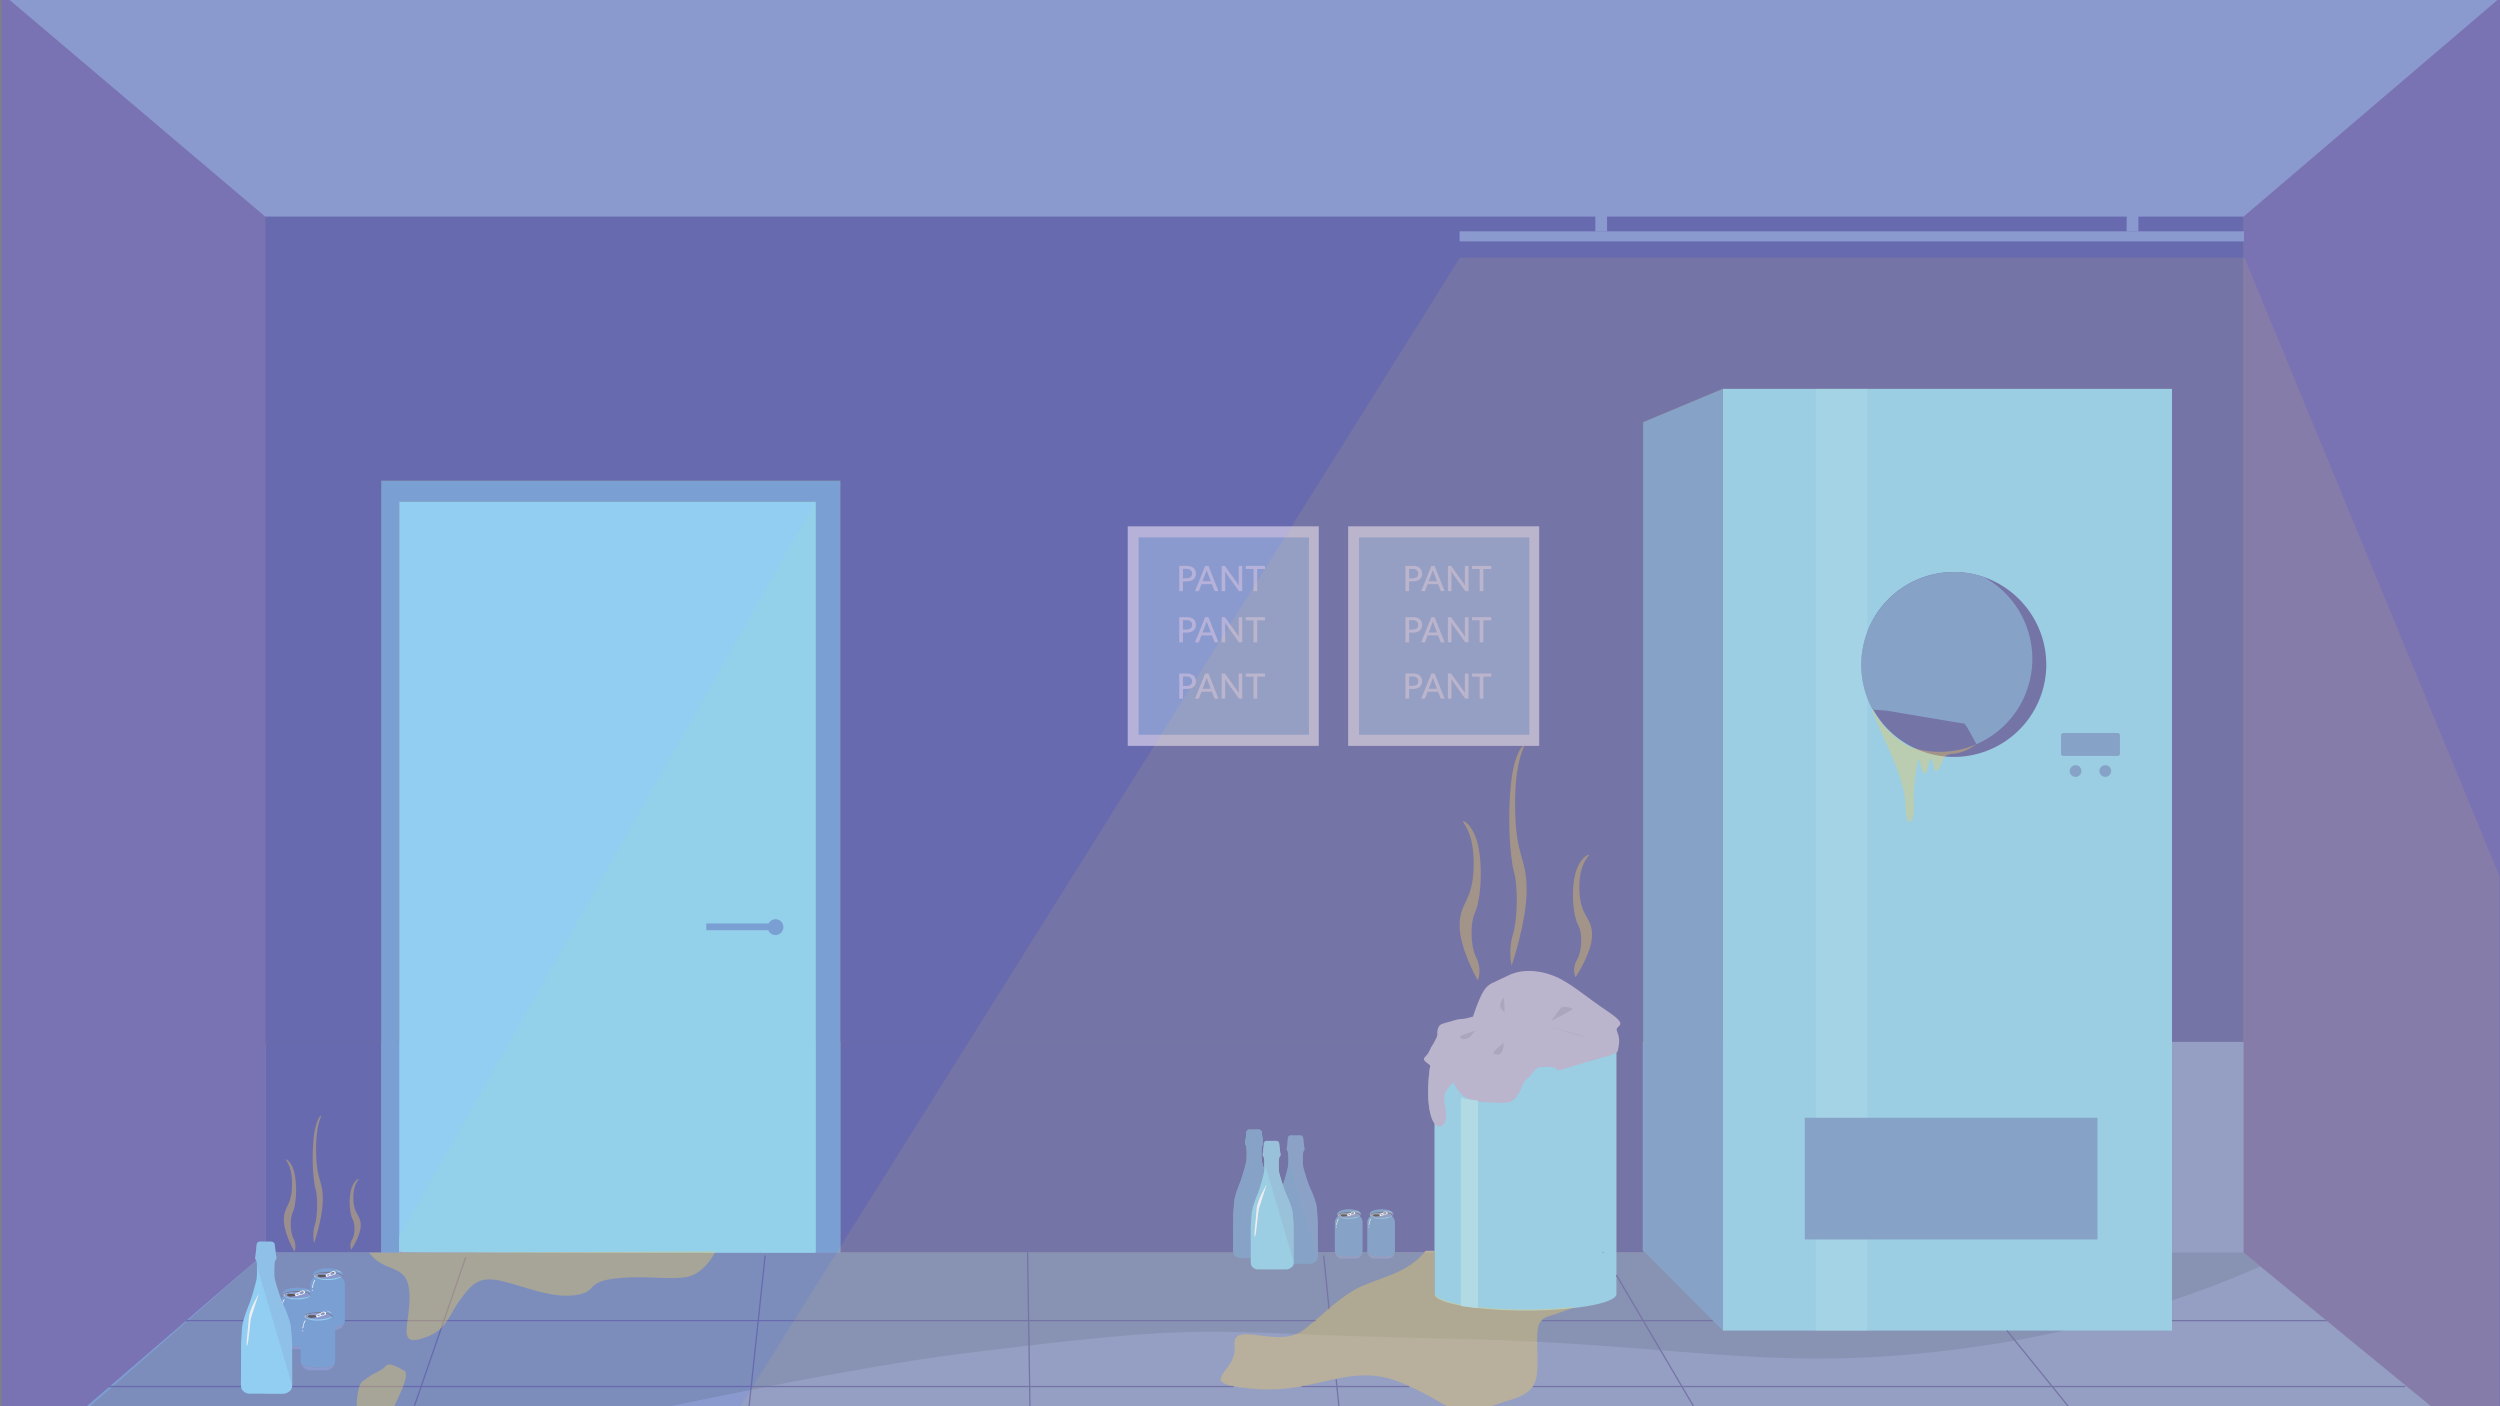 <svg xmlns="http://www.w3.org/2000/svg" width="1920" height="1080" viewBox="0 0 1920 1080"><rect x="0" y="0" width="1920" height="1080" fill="#808080" stroke="none"/><defs><style>.cls-1{fill:#676aae;}.cls-15,.cls-16,.cls-2{fill:#8b9ace;}.cls-3{fill:#7c8dbc;}.cls-4{fill:#7a9fd3;}.cls-5{fill:#91cef1;}.cls-6,.cls-8{fill:none;stroke-miterlimit:10;}.cls-6{stroke:#676aae;}.cls-7{fill:#93d0e9;}.cls-8{stroke:#e56f6a;}.cls-9{fill:#abddf8;opacity:0.41;}.cls-10,.cls-26{fill:#f1cc5a;}.cls-10{opacity:0.37;}.cls-11{fill:#b5b1d9;}.cls-12{fill:#7a73b3;}.cls-13{fill:#a3a2cb;}.cls-14{fill:#abdcf4;}.cls-15{opacity:0.31;}.cls-16{opacity:0.26;}.cls-17{fill:#b3b3b2;}.cls-18{fill:#a4a1a3;}.cls-19{fill:#d0ced0;}.cls-20{fill:#2c2e33;}.cls-21{fill:#919191;}.cls-22{fill:#f0edf0;}.cls-23{fill:#5a5656;}.cls-24{fill:#fbfaf9;}.cls-25{fill:#fff;}.cls-26{opacity:0.1;}.cls-27{fill:#2a3a4a;}</style></defs><g id="Baggrund"><path class="cls-1" d="M993.57,944.67c0,3,0,11.93,0,17.34H947.27a24.57,24.57,0,0,1-.15-4.43c0-.49.07-17.33.07-21.59s.26-6.15.63-12.13,4.67-15.78,4.67-15.78a150.44,150.44,0,0,0,4.73-16.22,58.66,58.66,0,0,0,.23-8.31c0-.55,0-.88,0-.88-.13-2.77-.51-2.82-.95-3.66s0-1.89.07-2.72.5-4.64.68-6.69a2.1,2.1,0,0,1,2.15-2h2l1.39,0,1.53,0h2.28a2.3,2.3,0,0,1,2.39,2c.22,2.05.71,5.87.78,6.71s.56,1.88.07,2.71-.91.88-1,3.65c0,0-.28,6.86.2,9.19.24,1.11,1,3.8,2,6.81.13-2.14.08-5.08,0-6.53,0-.55,0-.89,0-.89-.12-2.77-.51-2.82-1-3.66s0-1.88.07-2.71.5-4.65.69-6.7a2.1,2.1,0,0,1,2.15-2h1.95l1.39,0,1.54,0H980a2.29,2.29,0,0,1,2.39,2c.21,2,.7,5.87.77,6.7s.56,1.88.07,2.71-.91.88-1.05,3.66c0,0-.28,6.86.21,9.19a138.93,138.93,0,0,0,5.28,16.22s4.78,9.8,5.2,15.78S993.57,940.42,993.57,944.67Z"/><path class="cls-1" d="M1094.89,960.67h6.91V962h-8C1094.17,961.57,1094.53,961.13,1094.89,960.67Z"/><polygon class="cls-1" points="283.41 962.01 292.81 961.98 292.81 962.01 283.41 962.01"/><path class="cls-1" d="M1723.05,53.32V962h-55V298.65h-345L1262,324.26v475.9h-21.57c-5.61-7.81-34.28-13.75-68.8-13.75s-63.2,5.94-68.81,13.75H645.37v-431H292.81v431H205.7l-2,1.75V53.32Z"/><path class="cls-1" d="M1101.8,803c-5.12,18.48-6.86,41.42-2.54,54.85a16.34,16.34,0,0,0,2.54,5.19v97.67h-6.91c-.36.46-.72.9-1.09,1.34H993.62c0-5.41,0-14.38,0-17.34,0-4.25-.28-6.14-.7-12.12s-5.2-15.78-5.2-15.78a138.93,138.93,0,0,1-5.28-16.22c-.49-2.33-.21-9.19-.21-9.19.14-2.78.56-2.83,1.05-3.66s0-1.88-.07-2.71-.56-4.66-.77-6.7a2.29,2.29,0,0,0-2.39-2h-2.28l-1.54,0-1.39,0h-1.95a2.1,2.1,0,0,0-2.15,2c-.19,2-.63,5.87-.69,6.7s-.5,1.88-.07,2.71.83.89,1,3.66c0,0,0,.34,0,.89,0,1.45.09,4.39,0,6.53-.94-3-1.71-5.7-2-6.81-.48-2.33-.2-9.19-.2-9.19.14-2.77.56-2.82,1-3.65s0-1.89-.07-2.71-.56-4.66-.78-6.71a2.3,2.3,0,0,0-2.39-2h-2.28l-1.53,0-1.39,0h-2a2.1,2.1,0,0,0-2.15,2c-.18,2-.63,5.87-.68,6.69s-.51,1.89-.07,2.72.82.89.95,3.66c0,0,0,.33,0,.88a58.66,58.66,0,0,1-.23,8.31,150.44,150.44,0,0,1-4.73,16.22s-4.29,9.8-4.67,15.78-.63,7.86-.63,12.13-.07,21.1-.07,21.59a24.57,24.57,0,0,0,.15,4.43H645.37V800.16H1102.8A4.75,4.75,0,0,0,1101.8,803Z"/><path class="cls-1" d="M1241.41,962V803a4.75,4.75,0,0,0-1-2.8H1262V960.43l1.58,1.58Z"/><polygon class="cls-1" points="292.81 800.16 292.81 961.98 283.41 962.01 203.7 962.01 203.7 801.91 205.7 800.16 292.81 800.16"/><path class="cls-2" d="M1923.18,962.55v124.21H3.07V977.55l5.09-4.45,0,0L88.23,903l57.83-50.65,57.64-50.45V962h79.71l9.4,0V800.16H645.37V962h301.9a24.57,24.57,0,0,1-.15-4.43c0-.49.07-17.33.07-21.59s.26-6.15.63-12.13,4.67-15.78,4.67-15.78a150.44,150.44,0,0,0,4.73-16.22,58.66,58.66,0,0,0,.23-8.31c0-.55,0-.88,0-.88-.13-2.77-.51-2.82-.95-3.66s0-1.89.07-2.72.5-4.64.68-6.69a2.1,2.1,0,0,1,2.15-2h2l1.39,0,1.53,0h2.28a2.3,2.3,0,0,1,2.39,2c.22,2.05.71,5.87.78,6.71s.56,1.88.07,2.71-.91.88-1,3.65c0,0-.28,6.86.2,9.19.24,1.11,1,3.8,2,6.81.13-2.14.08-5.08,0-6.53,0-.55,0-.89,0-.89-.12-2.77-.51-2.82-1-3.66s0-1.88.07-2.71.5-4.65.69-6.7a2.1,2.1,0,0,1,2.15-2h1.95l1.39,0,1.54,0H980a2.29,2.29,0,0,1,2.39,2c.21,2,.7,5.87.77,6.7s.56,1.88.07,2.71-.91.88-1.05,3.66c0,0-.28,6.86.21,9.19q0,.23.12.51c0,.1,0,.21.08.32.46,1.83,1.48,5.25,2.61,8.62.2.63.41,1.25.62,1.86.09.24.17.48.25.72.15.4.28.79.42,1.17l.28.75c.31.83.61,1.6.9,2.27,0,0,4.78,9.8,5.2,15.78s.7,7.87.7,12.12c0,3,0,11.93,0,17.34H1093.8c.37-.44.73-.88,1.09-1.34h6.91V863a16.34,16.34,0,0,1-2.54-5.19c-1.69-5.25-2.45-11.95-2.45-19.27,0-.8,0-1.61,0-2.42q0-1,.06-2c0-.41,0-.83.06-1.25s0-1.11.09-1.68l0-.35c0-.67.09-1.34.15-2,0-.21,0-.43,0-.65,0-.49.08-1,.14-1.47s.08-.86.13-1.3c.1-1,.22-1.94.34-2.92.17-1.29.35-2.58.55-3.87l.06-.41c.32-2,.67-3.92,1.06-5.86.13-.64.26-1.28.4-1.92q.13-.68.3-1.35c.14-.62.28-1.24.43-1.86l.36-1.46c.24-1,.49-1.91.75-2.84,0-.12,0-.24,0-.36a.89.89,0,0,1,0-.22.49.49,0,0,1,0-.12v0a3.2,3.2,0,0,1,.1-.42l.06-.18a.19.19,0,0,1,0-.07,2.33,2.33,0,0,1,.11-.28l.08-.16a.34.34,0,0,1,.06-.12.84.84,0,0,1,.06-.14h0s0,0,0-.05a2.38,2.38,0,0,1,.18-.3l.23-.34h137.61l.23.34a2.38,2.38,0,0,1,.18.3s0,0,0,.05h0a.54.54,0,0,1,.05.11c0,.08.08.16.12.24a1.34,1.34,0,0,1,.07.18,1.17,1.17,0,0,1,.09.24,3.45,3.45,0,0,1,.12.43.85.85,0,0,1,0,.17v0a.49.49,0,0,1,0,.12.89.89,0,0,1,0,.22c0,.12,0,.24,0,.36V962h22.14l-1.57-1.58V800.16h463.07l13,10.62,50.72,41.58,132.45,108.56Z"/><path class="cls-3" d="M1736,972.64c-18.16,8-41,17.15-67.92,26.14a847.47,847.47,0,0,1-82.79,23.1q-18.25,4.13-37.83,7.64-12.51,2.22-25.54,4.14c-101.74,14.88-163.63,9.84-246.61,3.32-28.32-2.24-59.1-4.64-94.76-6.48-22.45-1.16-46.84-2.09-73.76-2.63-48.81-1-83.47-2.3-111.18-3.36h0c-72.82-2.77-97.68-3.66-205.33,8.87-15,1.75-31.7,3.76-50.34,6.07-38.27,4.74-90.5,13.81-150.06,25.41l-9.1,1.78-4.15.82c-30,5.92-61.66,12.43-94.21,19.3H61.23l25-21.89h0l57.82-50.64h0l27.83-24.37,24.86-21.76h0L203.7,962H1723.06Z"/><polygon class="cls-4" points="203.7 962.01 196.77 968.08 171.91 989.85 144.08 1014.22 144.07 1014.22 86.25 1064.86 86.24 1064.86 61.23 1086.76 58.76 1086.76 59.7 1085.94 81.45 1067.23 84.2 1064.86 92.51 1057.71 143.05 1014.22 196.73 968.01 203.7 962.01"/><rect class="cls-5" x="1323.13" y="298.65" width="344.97" height="723.23"/><path class="cls-4" d="M1241.41,803c0,9.15-31.25,16.55-69.8,16.55-1.35,0-2.7,0-4,0-2.06,0-4.07-.1-6.06-.14q-3.74-.14-7.35-.37c-1.83-.11-3.61-.25-5.37-.39l-3-.28-2.4-.23c-3.16-.32-6.2-.71-9.09-1.15-1.44-.2-2.86-.43-4.23-.69-.57-.09-1.17-.2-1.74-.32a100.08,100.08,0,0,1-15-3.84c-.5-.18-1-.36-1.44-.55s-1.15-.46-1.7-.69c0,0-.06,0-.11,0a29.39,29.39,0,0,1-2.81-1.41,8.48,8.48,0,0,1-1.12-.66,11.18,11.18,0,0,1-1.24-.85c-.32-.26-.64-.51-.92-.76l0,0a6,6,0,0,1-.66-.69,5.28,5.28,0,0,1-1.19-1.88,2.27,2.27,0,0,1-.21-.62.22.22,0,0,1,0-.12,3.12,3.12,0,0,1-.09-.8c0-9.15,31.25-16.55,69.8-16.55S1241.41,793.81,1241.41,803Z"/><path class="cls-5" d="M1241.41,803V993.82c0,4.42-12.51,8.32-31.5,10.6a328.89,328.89,0,0,1-38.3,2.07,334.3,334.3,0,0,1-36.49-1.87c-4.81-.54-9.26-1.18-13.2-1.91-12.42-2.3-20.1-5.4-20.1-8.89V803a3,3,0,0,0,.09.8s0,.09,0,.11a4,4,0,0,0,.21.64,5.35,5.35,0,0,0,1.18,1.87,8.28,8.28,0,0,0,.66.7l0,0a10.41,10.41,0,0,0,.91.75,10.17,10.17,0,0,0,1.23.85c.34.22.73.45,1.12.66a24.71,24.71,0,0,0,2.82,1.41.28.28,0,0,0,.12,0,15.1,15.1,0,0,0,1.68.69c.46.2.94.36,1.44.55a84.35,84.35,0,0,0,8.57,2.48c2,.5,4.15.94,6.41,1.37.57.11,1.16.23,1.73.32,1.37.25,2.8.48,4.24.68.27.05.55.09.82.12,2.64.38,5.4.7,8.25,1l2.42.23,3,.28c1.75.13,3.55.27,5.38.38,2.39.16,4.85.28,7.34.37,2,.07,4,.11,6.06.13,1.32,0,2.69,0,4,0C1210.16,819.51,1241.41,812.1,1241.41,803Z"/><polygon class="cls-4" points="645.37 369.2 645.37 962.01 626.29 962.01 626.12 961.66 626.11 961.66 626.11 961.65 626.38 961.65 626.38 385.27 306.63 385.27 306.63 961.65 308 961.65 307.99 961.66 307.7 961.93 307.61 962.01 292.81 962.01 292.81 369.2 645.37 369.2"/><polyline class="cls-6" points="1668.1 1014.22 1786.75 1014.22 1793.04 1014.22"/><polyline class="cls-6" points="1315.52 1014.22 1261.96 1014.22 1184.44 1014.22"/><line class="cls-6" x1="1010.86" y1="1014.22" x2="138.04" y2="1014.22"/><polyline class="cls-6" points="1082.36 1064.86 1026.74 1064.86 999.54 1064.86"/><polyline class="cls-6" points="81.82 1064.86 242.69 1064.86 947.56 1064.86"/><polyline class="cls-6" points="1177.24 1064.86 1291.72 1064.86 1847.31 1064.86"/><polyline class="cls-6" points="315.84 1086.76 323.4 1064.86 338.95 1019.82 340.88 1014.22 357.67 965.55"/><polyline class="cls-6" points="574.59 1086.76 575.9 1074.44 576.64 1067.46 576.92 1064.86 582.32 1014.22 587.63 964.24"/><polyline class="cls-6" points="789.19 961.65 789.19 962.01 789.19 962.02 789.99 1014.22 790.29 1033.38 790.77 1064.86 791.1 1086.76"/><polyline class="cls-6" points="1028.95 1086.76 1026.74 1064.86 1026.17 1059.25"/><line class="cls-6" x1="1020.77" y1="1005.64" x2="1016.58" y2="964.24"/><polyline class="cls-6" points="1241.41 979.28 1261.95 1014.22 1275.33 1036.98 1291.72 1064.86 1304.59 1086.76"/><line class="cls-6" x1="1231.25" y1="962.01" x2="1231.05" y2="961.64"/><polyline class="cls-6" points="1593.84 1086.76 1576.1 1064.86 1547.48 1029.52 1541.29 1021.88 1541.28 1021.87"/><path class="cls-1" d="M1571.55,510.71a71,71,0,1,1-58.25-70.25,70,70,0,0,1,9.84,2.55.1.1,0,0,1,.07,0,72.5,72.5,0,0,1,14.94,7.13,71.72,71.72,0,0,1,25.74,28.3,70.94,70.94,0,0,1,7.62,29.84C1571.53,509.1,1571.55,509.91,1571.55,510.71Z"/><polygon class="cls-5" points="626.39 961.65 626.11 961.65 626.3 962.02 308.01 961.65 306.63 961.65 306.63 385.27 626.39 385.27 626.39 961.65"/><polygon class="cls-7" points="626.39 961.65 626.11 961.65 626.3 962.02 308.01 961.65 306.63 961.65 306.63 949.87 626.09 385.27 626.39 385.27 626.39 961.65"/><line class="cls-8" x1="308" y1="961.64" x2="307.61" y2="962.01"/><rect class="cls-9" x="1394.5" y="298.65" width="39.57" height="723.23"/><rect class="cls-4" x="1386.08" y="858.45" width="224.8" height="93.47"/><polygon class="cls-4" points="1323.13 298.65 1323.13 1021.87 1261.98 960.43 1261.98 324.26 1323.13 298.65"/><path class="cls-10" d="M1209.91,1003.54c-2.73,1.12-11.47,4.6-21.08,7.51a11,11,0,0,0-4.39,2.39c-3.51,3.23-4,8.87-3.87,17.06,0,5.78.38,12.83.07,21.21-.2,5.65-1.39,9.79-3.41,12.92-6.42,10.25-21.25,10-37.06,17.71-19.7,9.57-23-1.86-57.81-17.71-1.74-.79-3.57-1.6-5.49-2.41-18.76-8-34.41-6.58-50.7-3.26-8.51,1.72-17.23,4-26.63,5.67a133.53,133.53,0,0,1-36.79,2c-48.25-4.37-12.06-11.81-14.65-32.79-2.34-19.07,27.24-1,47.53-9.29a23.47,23.47,0,0,0,5.87-3.4c3.42-2.72,6.16-5,8.45-6.89l.91-.78c4.39-3.74,7.07-6.23,9.91-8.67v0a166.79,166.79,0,0,1,16-12.08c15.81-10.8,41.28-12.1,57-30.65h0c.37-.44.73-.88,1.09-1.34h6.91v32.16c0,7.06,31.26,12.8,69.81,12.8A326.37,326.37,0,0,0,1209.91,1003.54Z"/><path class="cls-4" d="M601.63,712a5.92,5.92,0,0,1-1.3,3.75,6,6,0,0,1-10.28-1.36H542.42v-5.19h47.86a6,6,0,0,1,5.33-3.24A6,6,0,0,1,601.63,712Z"/><path class="cls-4" d="M1560.83,506a71.38,71.38,0,0,1-43.06,65.61l.09-.07s-8.16-15.87-9.43-15.87-59.22-9.87-59.22-9.87l-11.08-.82a71.48,71.48,0,0,1,62.36-105.67,72.34,72.34,0,0,1,12.82,1.13,71.48,71.48,0,0,1,9.82,2.56.18.18,0,0,1,.09,0c1.44.75,2.83,1.6,4.19,2.44a71.61,71.61,0,0,1,33.38,58.15C1560.81,504.42,1560.83,505.21,1560.83,506Z"/><path class="cls-11" d="M1145.78,818.31c0,1.27-.67,5.89-7.32,7-7.76,1.29-7.76,1.72-9.91,5.19s-8.19,7.8-8.62,2.16-3.87-1.72-7.76,3-3.43,7.77-1.72,18.16c1.42,8.6-4.23,14.83-8.64,9.1a15.93,15.93,0,0,1-2.54-5.19c-4.33-13.43-2.59-36.37,2.54-54.85a3,3,0,0,0,.09.8.22.22,0,0,0,0,.12,3.24,3.24,0,0,0,.21.62,5.28,5.28,0,0,0,1.19,1.88,6,6,0,0,0,.66.69l0,0c.28.25.58.5.92.76a11.18,11.18,0,0,0,1.24.85,11,11,0,0,0,1.12.66,25.36,25.36,0,0,0,2.81,1.41c.05,0,.07,0,.11,0a13.71,13.71,0,0,0,1.7.69c.46.21.94.37,1.44.55a100.08,100.08,0,0,0,15,3.84c.57.12,1.17.23,1.74.32,1.37.26,2.79.49,4.23.69,2.91.44,5.93.81,9.09,1.15Z"/><polygon class="cls-12" points="203.7 53.32 203.7 962.01 196.73 968.01 143.05 1014.22 92.51 1057.71 84.2 1064.86 81.45 1067.23 59.7 1085.94 58.76 1086.76 1.08 1086.76 1.08 -5.38 134.44 -5.38 134.69 -5.17 203.7 53.32"/><polygon class="cls-12" points="1921.19 -5.38 1921.19 1086.76 1875.25 1086.76 1786.75 1014.22 1736.02 972.64 1723.06 962.02 1723.06 53.31 1791.59 -5.17 1791.84 -5.38 1921.19 -5.38"/><path class="cls-10" d="M1517.73,571.64c-1.07.86-8.37,6.4-17.46,7.2-9.87.87-6.86,5.15-11.15,11.15s-3.44-2.15-5.15-6-2.58,2.15-3.88,7.3-4.28,2.57-5.56-6.43-5.58,20.15-4.72,33.46-6,21-6.45-.43S1446.2,568.1,1437.63,545l.5,0c.48.89,1,1.76,1.5,2.62a71.62,71.62,0,0,0,27.2,26,70.92,70.92,0,0,0,50.9-2Z"/><path class="cls-10" d="M549.43,961.15s-.13.28-.4.78a.2.2,0,0,1,0,.09c-1.56,3-7.3,12.81-16.71,17.15-11.15,5.15-33.47,0-58.35,2.57s-14.59,10.3-31.75,12.88-35.19-5.15-54.93-10.3-24.88,1.71-34.32,14.59c-4.14,5.65-6.47,10.8-9.44,15.31a33.18,33.18,0,0,1-4.53,5.6c-3.37,3.27-8,6.06-15.21,8.26-12.57,3.83-12.26-2.79-10.82-13.86.82-6.31,2-14.08,1.38-22.18-1.71-22.31-18.87-13.73-30.88-30h0l9.4,0,14.89-.05,62.29-.2Z"/><path class="cls-10" d="M309.55,1064.86c-1.75,4.52-4,9.12-5.12,11.6s-2.81,6.36-4.66,10.3H273.3c.05-.72.75-.74.67-4.51-.13-6.43.26-11.26,1.73-16.41.1-.35.2-.68.3-1,1.36-4.15,2.89-4.23,10.07-9.32,0,0,7.58-3.21,10.24-6.43s9.45,1,14.1,3.54C313,1054.05,311.65,1059.4,309.55,1064.86Z"/><rect class="cls-11" x="866.09" y="404.21" width="146.74" height="168.63"/><rect class="cls-2" x="874.47" y="412.73" width="130.79" height="151.56"/><rect class="cls-11" x="1035.36" y="404.21" width="146.74" height="168.63"/><rect class="cls-2" x="1043.74" y="412.73" width="130.79" height="151.56"/><path class="cls-11" d="M905.67,434.64h6.07a9.33,9.33,0,0,1,2.73.38,6,6,0,0,1,2.12,1.14A5.16,5.16,0,0,1,918,438a6,6,0,0,1,.49,2.5,6.2,6.2,0,0,1-.52,2.65,5,5,0,0,1-1.47,1.86,6.79,6.79,0,0,1-2.24,1.1,10.21,10.21,0,0,1-2.86.37h-2.88V454h-2.82Zm2.82,9.54h1.75a12.74,12.74,0,0,0,2.11-.16,4.68,4.68,0,0,0,1.68-.55,2.87,2.87,0,0,0,1.09-1.12,3.8,3.8,0,0,0,.39-1.82,3.43,3.43,0,0,0-.38-1.71,3.38,3.38,0,0,0-1-1.12,4.08,4.08,0,0,0-1.41-.61,7.31,7.31,0,0,0-1.62-.18h-2.61Z"/><path class="cls-11" d="M925.58,434.64h2.51l7.7,19.32h-2.94l-2.12-5.36h-8L920.7,454h-2.92Zm-2,11.72h6.35L928.61,443c-.34-.88-.66-1.73-1-2.54s-.57-1.66-.86-2.52h-.06c-.28.86-.58,1.69-.89,2.48s-.63,1.66-1,2.58Z"/><path class="cls-11" d="M938.28,434.64h2.45l8.81,12.24c.32.45.64.91,1,1.38s.58.93.82,1.38h.07c0-.72-.08-1.43-.1-2.15s0-1.43,0-2.15v-10.7H954V454h-2.45l-8.71-12.08c-.31-.43-.63-.92-1-1.46s-.64-1.08-.92-1.61h-.06q.06,1.29.09,2.58c0,.86,0,1.71,0,2.57v10h-2.76Z"/><path class="cls-11" d="M971.53,434.64V437h-6V454h-2.82V437h-5.93v-2.39Z"/><path class="cls-11" d="M905.67,474h6.07a9,9,0,0,1,2.73.38,6,6,0,0,1,2.12,1.13,5.34,5.34,0,0,1,1.38,1.84,6,6,0,0,1,.49,2.5,6.22,6.22,0,0,1-.52,2.66,5,5,0,0,1-1.47,1.85,6.81,6.81,0,0,1-2.24,1.11,10.6,10.6,0,0,1-2.86.37h-2.88v7.48h-2.82Zm2.82,9.54h1.75a12.74,12.74,0,0,0,2.11-.16,4.68,4.68,0,0,0,1.68-.55,2.93,2.93,0,0,0,1.09-1.12,3.8,3.8,0,0,0,.39-1.82,3.43,3.43,0,0,0-.38-1.71,3.38,3.38,0,0,0-1-1.12,4.08,4.08,0,0,0-1.41-.61,7.31,7.31,0,0,0-1.62-.18h-2.61Z"/><path class="cls-11" d="M925.58,474h2.51l7.7,19.32h-2.94L930.73,488h-8l-2.08,5.37h-2.92Zm-2,11.71h6.35l-1.29-3.34c-.34-.88-.66-1.73-1-2.55s-.57-1.65-.86-2.51h-.06c-.28.86-.58,1.69-.89,2.48s-.63,1.66-1,2.58Z"/><path class="cls-11" d="M938.28,474h2.45l8.81,12.24c.32.45.64.91,1,1.38s.58.93.82,1.38h.07c0-.72-.08-1.43-.1-2.15s0-1.43,0-2.15V474H954v19.32h-2.45l-8.71-12.08c-.31-.43-.63-.92-1-1.46s-.64-1.08-.92-1.61h-.06c0,.86.07,1.72.09,2.57s0,1.72,0,2.58v10h-2.76Z"/><path class="cls-11" d="M971.53,474v2.39h-6v16.93h-2.82V476.39h-5.93V474Z"/><path class="cls-11" d="M905.67,517.27h6.07a9.33,9.33,0,0,1,2.73.38,6.18,6.18,0,0,1,2.12,1.14,5.16,5.16,0,0,1,1.38,1.84,6,6,0,0,1,.49,2.5,6.17,6.17,0,0,1-.52,2.65,5,5,0,0,1-1.47,1.86,6.6,6.6,0,0,1-2.24,1.1,10.21,10.21,0,0,1-2.86.37h-2.88v7.49h-2.82Zm2.82,9.54h1.75a14,14,0,0,0,2.11-.15,4.88,4.88,0,0,0,1.68-.55,2.93,2.93,0,0,0,1.09-1.12,3.82,3.82,0,0,0,.39-1.83,3.42,3.42,0,0,0-.38-1.7,3.28,3.28,0,0,0-1-1.12,3.9,3.9,0,0,0-1.41-.61,6.77,6.77,0,0,0-1.62-.19h-2.61Z"/><path class="cls-11" d="M925.58,517.27h2.51l7.7,19.33h-2.94l-2.12-5.37h-8l-2.08,5.37h-2.92Zm-2,11.72h6.35l-1.29-3.34c-.34-.88-.66-1.73-1-2.55s-.57-1.66-.86-2.52h-.06c-.28.86-.58,1.69-.89,2.49s-.63,1.66-1,2.58Z"/><path class="cls-11" d="M938.28,517.27h2.45l8.81,12.24c.32.45.64.91,1,1.38s.58.93.82,1.38h.07c0-.71-.08-1.43-.1-2.15s0-1.43,0-2.14V517.27H954V536.6h-2.45l-8.71-12.09c-.31-.43-.63-.91-1-1.46s-.64-1.07-.92-1.61h-.06q.06,1.29.09,2.58t0,2.58v10h-2.76Z"/><path class="cls-11" d="M971.53,517.27v2.39h-6V536.6h-2.82V519.66h-5.93v-2.39Z"/><path class="cls-11" d="M1079.37,434.64h6.07a9.33,9.33,0,0,1,2.73.38,6,6,0,0,1,2.12,1.14,5.16,5.16,0,0,1,1.38,1.84,6.13,6.13,0,0,1,.49,2.5,6.36,6.36,0,0,1-.52,2.65,4.92,4.92,0,0,1-1.48,1.86,6.65,6.65,0,0,1-2.23,1.1,10.26,10.26,0,0,1-2.86.37h-2.88V454h-2.82Zm2.82,9.54h1.75a12.74,12.74,0,0,0,2.11-.16,4.68,4.68,0,0,0,1.68-.55,2.78,2.78,0,0,0,1.08-1.12,3.69,3.69,0,0,0,.4-1.82,3.43,3.43,0,0,0-.38-1.71,3.38,3.38,0,0,0-1-1.12,4.08,4.08,0,0,0-1.41-.61,7.31,7.31,0,0,0-1.62-.18h-2.61Z"/><path class="cls-11" d="M1099.28,434.64h2.51l7.7,19.32h-2.94l-2.12-5.36h-8L1094.4,454h-2.92Zm-2,11.72h6.35l-1.29-3.35c-.34-.88-.66-1.73-1-2.54s-.57-1.66-.86-2.52h-.06c-.29.86-.58,1.69-.89,2.48s-.63,1.66-1,2.58Z"/><path class="cls-11" d="M1112,434.64h2.45l8.8,12.24q.49.67,1,1.38c.3.47.58.93.82,1.38h.07c0-.72-.08-1.43-.1-2.15s0-1.43,0-2.15v-10.7h2.76V454h-2.45l-8.71-12.08c-.31-.43-.63-.92-1-1.46s-.64-1.08-.92-1.61h-.07c0,.86.08,1.72.1,2.58s0,1.71,0,2.57v10H1112Z"/><path class="cls-11" d="M1145.23,434.64V437h-6V454h-2.83V437h-5.92v-2.39Z"/><path class="cls-11" d="M1079.37,474h6.07a9,9,0,0,1,2.73.38,6,6,0,0,1,2.12,1.13,5.34,5.34,0,0,1,1.38,1.84,6.16,6.16,0,0,1,.49,2.5,6.37,6.37,0,0,1-.52,2.66,4.88,4.88,0,0,1-1.48,1.85,6.66,6.66,0,0,1-2.23,1.11,10.65,10.65,0,0,1-2.86.37h-2.88v7.48h-2.82Zm2.82,9.54h1.75a12.74,12.74,0,0,0,2.11-.16,4.68,4.68,0,0,0,1.68-.55,2.84,2.84,0,0,0,1.08-1.12,3.69,3.69,0,0,0,.4-1.82,3.43,3.43,0,0,0-.38-1.71,3.38,3.38,0,0,0-1-1.12,4.08,4.08,0,0,0-1.41-.61,7.31,7.31,0,0,0-1.62-.18h-2.61Z"/><path class="cls-11" d="M1099.28,474h2.51l7.7,19.32h-2.94l-2.12-5.37h-8l-2.08,5.37h-2.92Zm-2,11.71h6.35l-1.29-3.34c-.34-.88-.66-1.73-1-2.55s-.57-1.65-.86-2.51h-.06c-.29.86-.58,1.69-.89,2.48s-.63,1.66-1,2.58Z"/><path class="cls-11" d="M1112,474h2.45l8.8,12.24q.49.67,1,1.38c.3.47.58.93.82,1.38h.07c0-.72-.08-1.43-.1-2.15s0-1.43,0-2.15V474h2.76v19.32h-2.45l-8.71-12.08c-.31-.43-.63-.92-1-1.46s-.64-1.08-.92-1.61h-.07c0,.86.08,1.72.1,2.57s0,1.72,0,2.58v10H1112Z"/><path class="cls-11" d="M1145.23,474v2.39h-6v16.93h-2.83V476.39h-5.92V474Z"/><path class="cls-11" d="M1079.37,517.27h6.07a9.33,9.33,0,0,1,2.73.38,6.18,6.18,0,0,1,2.12,1.14,5.16,5.16,0,0,1,1.38,1.84,6.16,6.16,0,0,1,.49,2.5,6.32,6.32,0,0,1-.52,2.65,4.92,4.92,0,0,1-1.48,1.86,6.47,6.47,0,0,1-2.23,1.1,10.26,10.26,0,0,1-2.86.37h-2.88v7.49h-2.82Zm2.82,9.54h1.75a14,14,0,0,0,2.11-.15,4.88,4.88,0,0,0,1.68-.55,2.84,2.84,0,0,0,1.08-1.12,3.7,3.7,0,0,0,.4-1.83,3.42,3.42,0,0,0-.38-1.7,3.28,3.28,0,0,0-1-1.12,3.9,3.9,0,0,0-1.41-.61,6.77,6.77,0,0,0-1.62-.19h-2.61Z"/><path class="cls-11" d="M1099.28,517.27h2.51l7.7,19.33h-2.94l-2.12-5.37h-8l-2.08,5.37h-2.92Zm-2,11.72h6.35l-1.29-3.34c-.34-.88-.66-1.73-1-2.55s-.57-1.66-.86-2.52h-.06c-.29.86-.58,1.69-.89,2.49s-.63,1.66-1,2.58Z"/><path class="cls-11" d="M1112,517.27h2.45l8.8,12.24q.49.68,1,1.38c.3.47.58.93.82,1.38h.07c0-.71-.08-1.43-.1-2.15s0-1.43,0-2.14V517.27h2.76V536.6h-2.45l-8.71-12.09c-.31-.43-.63-.91-1-1.46s-.64-1.07-.92-1.61h-.07c0,.86.08,1.72.1,2.58s0,1.72,0,2.58v10H1112Z"/><path class="cls-11" d="M1145.23,517.27v2.39h-6V536.6h-2.83V519.66h-5.92v-2.39Z"/><path class="cls-11" d="M1131.26,780.72c-10.94,3.22-7.08.64-15.44,3.22s-10.3,1.93-11.59,6.43,1.29,2.58-2.57,9.66-1.29,1.29-3.87,7.08-7.47,5.18-1.28,9.65,4.88,4.66,9.5,6.79,6.59,2.87,9.81,7.37,5.79,14.81,23.17,15.45,21.44,2.4,26.38-5.15,1.93-7.72,8.37-13.52,3.22-9,16.09-8.36-3.86,6.43,20.6-1.29,31.53-7.72,32.18-11.59,1.93-8.36-.65-14.15,11-3.22-7.08-15.45-23.81-18-35.39-24.46-28.32-9.65-41.2-3.22-14.8,5.8-18.66,11.59S1131.26,780.72,1131.26,780.72Z"/><path class="cls-13" d="M1155.08,765.92c-3.87,4.5-2.9,7.72-2.9,7.72l3.22,4.18V772Z"/><path class="cls-13" d="M1217.18,796.17c-1.6,0-27-7.4-27-7.4S1218.79,796.17,1217.18,796.17Z"/><path class="cls-13" d="M1191.44,783.94s17.7-8.69,16.41-9.33-7.4-2.26-9-.65S1191.44,783.94,1191.44,783.94Z"/><path class="cls-13" d="M1154.75,800.67c-2.89,2.9-10.29,8.37-7.08,8.69s2.9,1.61,5.15-.64S1154.75,800.67,1154.75,800.67Z"/><path class="cls-13" d="M1133.19,791.66c-1.28,0-10.62,3.54-10.62,3.54a1.45,1.45,0,0,0-.64,2.25c1,1.61,6.44,0,7.4-1.6A27.06,27.06,0,0,1,1133.19,791.66Z"/><path class="cls-14" d="M1135.12,845.26v159.36c-4.81-.46-9.26-1-13.2-1.62V843.15c2,.43,4.15.79,6.41,1.16.57.1,1.16.2,1.73.27,1.37.22,2.8.41,4.24.58C1134.57,845.2,1134.85,845.24,1135.12,845.26Z"/><rect class="cls-2" x="1120.96" y="177.66" width="602.42" height="7.72"/><rect class="cls-2" x="1225.22" y="-5.38" width="9.01" height="183.04"/><rect class="cls-2" x="1633.27" y="-5.38" width="9.03" height="183.04"/><path class="cls-4" d="M980.16,961c0,.33-.07.67-.13,1h0a3.71,3.71,0,0,1-.76,1.88,7.17,7.17,0,0,1-5.77,2.38H962.74v-.06h-9.61a6.12,6.12,0,0,1-5.18-2.38,3.69,3.69,0,0,1-.68-1.82h0a24.57,24.57,0,0,1-.15-4.43c0-.49.07-17.33.07-21.59s.26-6.15.63-12.13,4.67-15.78,4.67-15.78a150.44,150.44,0,0,0,4.73-16.22,58.66,58.66,0,0,0,.23-8.31c0-.55,0-.88,0-.88-.13-2.77-.51-2.82-.95-3.66s0-1.89.07-2.72.5-4.64.68-6.69a2.1,2.1,0,0,1,2.15-2h2l1.39,0,1.53,0h2.28a2.3,2.3,0,0,1,2.39,2c.22,2.05.71,5.87.78,6.71s.56,1.88.07,2.71-.91.88-1,3.65c0,0-.28,6.86.2,9.19.24,1.11,1,3.8,2,6.81,1,3.29,2.3,7,3.33,9.41,0,0,4.79,9.81,5.21,15.79s.7,7.86.7,12.12.07,21.1.07,21.6A28.85,28.85,0,0,1,980.16,961Z"/><path class="cls-4" d="M980.16,961l-13.54-46.18-9.17-31.3c0-.55,0-.88,0-.88-.13-2.77-.51-2.82-.95-3.66s0-1.89.07-2.72.5-4.64.68-6.69a2.1,2.1,0,0,1,2.15-2h2l1.39,0,1.53,0h2.28a2.3,2.3,0,0,1,2.39,2c.22,2.05.71,5.87.78,6.71s.56,1.88.07,2.71-.91.88-1,3.65c0,0-.28,6.86.2,9.19.24,1.11,1,3.8,2,6.81,1,3.29,2.3,7,3.33,9.41,0,0,4.79,9.81,5.21,15.79s.7,7.86.7,12.12.07,21.1.07,21.6A28.85,28.85,0,0,1,980.16,961Z"/><path class="cls-4" d="M1012,965.32a5,5,0,0,1-.89,2.87,7.17,7.17,0,0,1-5.77,2.37H994.6v0H985a6.14,6.14,0,0,1-5.18-2.38c-1.14-1.27-.82-5.76-.82-6.26s.06-17.33.06-21.59.26-6.15.63-12.13,4.67-15.78,4.67-15.78a153.21,153.21,0,0,0,4.74-16.22,60.2,60.2,0,0,0,.22-8.31c0-.55,0-.88,0-.88-.13-2.77-.51-2.83-.95-3.66s0-1.89.07-2.72.5-4.64.69-6.69a2.08,2.08,0,0,1,2.14-2h2l1.39,0,1.53,0h2.28a2.3,2.3,0,0,1,2.39,2c.22,2,.71,5.87.78,6.71s.56,1.87.07,2.71-.91.88-1,3.65c0,0-.28,6.86.2,9.19a139.28,139.28,0,0,0,5.29,16.22s4.78,9.81,5.2,15.79.7,7.86.7,12.12.07,21.1.07,21.6A26.68,26.68,0,0,1,1012,965.32Z"/><path class="cls-15" d="M1012,965.32l-22.71-77.48c0-.55,0-.88,0-.88-.13-2.77-.51-2.83-.95-3.66s0-1.89.07-2.72.5-4.64.69-6.69a2.08,2.08,0,0,1,2.14-2h2l1.39,0,1.53,0h2.28a2.3,2.3,0,0,1,2.39,2c.22,2,.71,5.87.78,6.71s.56,1.87.07,2.71-.91.88-1,3.65c0,0-.28,6.86.2,9.19a139.28,139.28,0,0,0,5.29,16.22s4.78,9.81,5.2,15.79.7,7.86.7,12.12.07,21.1.07,21.6A26.68,26.68,0,0,1,1012,965.32Z"/><path class="cls-5" d="M993.62,969.66a5,5,0,0,1-.89,2.87,7.14,7.14,0,0,1-5.77,2.38H976.2v0h-9.61a6.15,6.15,0,0,1-5.18-2.38c-1.14-1.28-.82-5.77-.82-6.26,0-.15,0-1.83,0-4.2h0c0-5.4,0-14.43,0-17.39,0-4.27.26-6.14.63-12.13S966,916.72,966,916.72c.22-.56.44-1.19.67-1.87,1.69-4.92,3.68-12.32,4.07-14.36a13.73,13.73,0,0,0,.18-1.77c.13-2.14.08-5.08,0-6.53,0-.55,0-.89,0-.89-.12-2.77-.51-2.82-1-3.66s0-1.88.07-2.71.5-4.65.69-6.7a2.1,2.1,0,0,1,2.15-2h1.95l1.39,0,1.54,0H980a2.29,2.29,0,0,1,2.39,2c.21,2,.7,5.87.77,6.7s.56,1.88.07,2.71-.91.88-1.05,3.66c0,0-.28,6.86.21,9.19a138.93,138.93,0,0,0,5.28,16.22s4.78,9.8,5.2,15.78.7,7.87.7,12.12c0,3,0,11.93,0,17.34h0c0,2.4,0,4.1,0,4.25A26.7,26.7,0,0,1,993.62,969.66Z"/><path class="cls-16" d="M993.62,969.66,991.38,962h0l-20.47-69.82c0-.55,0-.89,0-.89-.12-2.77-.51-2.82-1-3.66s0-1.88.07-2.71.5-4.65.69-6.7a2.1,2.1,0,0,1,2.15-2h1.95l1.39,0,1.54,0H980a2.29,2.29,0,0,1,2.39,2c.21,2,.7,5.87.77,6.7s.56,1.88.07,2.71-.91.88-1.05,3.66c0,0-.28,6.86.21,9.19a138.93,138.93,0,0,0,5.28,16.22s4.78,9.8,5.2,15.78.7,7.87.7,12.12c0,3,0,11.93,0,17.34h0c0,2.4,0,4.1,0,4.25A26.7,26.7,0,0,1,993.62,969.66Z"/><path class="cls-4" d="M1046.44,938.89v21.78a6.14,6.14,0,0,1-.54,2.53c-5.54,2.84-16.53,2.19-20.36-.47a6.1,6.1,0,0,1-.35-2.06V938.89c0-.13,0-.25,0-.37h0a6,6,0,0,1,.66-2.43,6.18,6.18,0,0,1,1.89-2.2h0l.26.21.15.1s.1.07.15.11l.16.1.17.09.37.19a1.63,1.63,0,0,0,.19.09l.42.18.44.16.47.15.24.07.29.07.29.07c.39.1.8.18,1.23.25l.33,0,.24,0,.24,0,.36,0,.27,0c.43,0,.87.06,1.31.07h.74c3.53,0,6.58-.78,8.07-1.91a6.24,6.24,0,0,1,1.31,1.45,6.09,6.09,0,0,1,1,3.05C1046.44,938.68,1046.44,938.78,1046.44,938.89Z"/><path class="cls-17" d="M1044.91,933.25a3,3,0,0,1-.2.29l-.06-.06A1.52,1.52,0,0,0,1044.91,933.25Z"/><path class="cls-18" d="M1033,935.09l0-.05c-2.06-.41-3.35-1-3.25-1.65,0,0,0,0,0-.07a.78.78,0,0,0,0-.16v0a1.71,1.71,0,0,1,1.33-1.58h-.21a5.39,5.39,0,0,0-.81.06h0a2.49,2.49,0,0,0-1.4.53,6.64,6.64,0,0,1-.56.52,1.74,1.74,0,0,0-.3.31.89.89,0,0,0-.14.25s0,0,0,0v0a.37.37,0,0,0,0,.11,1.11,1.11,0,0,0,.14.47,1.29,1.29,0,0,0,.49.37,25.45,25.45,0,0,0,5,1.24Z"/><path class="cls-2" d="M1045.12,932.51a1.38,1.38,0,0,1-.15.62c0-.18-3.65-3.17-12.36-2,0,0-3.67.2-4.42,1.19a6.11,6.11,0,0,0-.43.61c-.06.1-.1.19-.14.26h0l0,.08h0c-.07.2,0,.26,0,.26a.62.62,0,0,1,.06-.27h0s0,0,0,0a1.69,1.69,0,0,1,.34-.47,5.39,5.39,0,0,1,2.87-1.22h0c.38-.07.8-.14,1.26-.19a30.32,30.32,0,0,1,9.94.46c1.22.37,2.73,1.33,2.61,1.65a25.31,25.31,0,0,1-11.69,1.61,18.53,18.53,0,0,1-5.21-1.21,3.07,3.07,0,0,1-.31-.32,1.63,1.63,0,0,1-.43-1c0-1.92,4.06-3.48,9.06-3.48S1045.12,930.59,1045.12,932.51Z"/><path class="cls-19" d="M1030.67,931.61c.48-.05-3,1.32-2.53,1.82a3,3,0,0,1,.52.78l-.91-.33-.14-.58s-.12-.27.46-.63A8.64,8.64,0,0,1,1030.67,931.61Z"/><path class="cls-20" d="M1045,933.13h0a.67.67,0,0,1-.06.12h0l-.05.06a1.6,1.6,0,0,1-.21.17c.12-.32-1.39-1.28-2.61-1.65a30.32,30.32,0,0,0-9.94-.46c-.46,0-.88.12-1.26.19h0a5.39,5.39,0,0,0-2.87,1.22,1.69,1.69,0,0,0-.34.47s0,0,0,0h0a.62.62,0,0,0-.06.27s0-.06,0-.26h0l0-.08h0c0-.07.08-.16.14-.26a6.11,6.11,0,0,1,.43-.61c.75-1,4.42-1.19,4.42-1.19C1041.32,930,1044.94,933,1045,933.13Z"/><path class="cls-21" d="M1045,933.13h0a.17.17,0,0,1-.06.12h0l-.05.06a1.6,1.6,0,0,1-.21.17c.12-.32-1.39-1.28-2.61-1.65a30.32,30.32,0,0,0-9.94-.46c-.46,0-.88.12-1.26.19h0a5.39,5.39,0,0,0-2.87,1.22,1.69,1.69,0,0,0-.34.47s0,0,0,0h0a.62.62,0,0,0-.06.27s0-.06,0-.26h0l0-.08h0c0-.07.08-.16.14-.26a6.11,6.11,0,0,1,.43-.61c.75-1,4.42-1.19,4.42-1.19C1041.32,930,1044.94,933,1045,933.13Z"/><path class="cls-5" d="M1044.71,933.54a3,3,0,0,1-.57.54c-1.49,1.13-4.54,1.91-8.07,1.91h-.74c-.45,0-.88,0-1.31-.07l-.27,0-.36,0-.24,0-.24,0-.33,0q-.64-.11-1.23-.24l-.29-.08-.29-.07-.24-.07-.47-.15-.44-.16-.42-.18a.82.82,0,0,1-.19-.09l-.37-.19-.17-.09-.16-.1-.15-.1-.15-.11-.26-.21a13.81,13.81,0,0,0,1.85.61l.24.06.94.21.24,0,.3.05.49.08.27,0,.29,0,.59.07.58,0c.47,0,1,.06,1.47.07h.44a25.49,25.49,0,0,0,5.48-.61l.12,0,.17,0a23.35,23.35,0,0,0,2.38-.69h0c.34-.11.69-.24,1-.37Z"/><path class="cls-4" d="M1045.12,932.32a1.42,1.42,0,0,1-.15.63h0a.15.15,0,0,1-.06.11h0l-.05,0a3.92,3.92,0,0,0-.62-.6c-.66-.56-2.06-.9-4-1.38s-2.15-.39-5.72-.27a20.1,20.1,0,0,0-4.46.56h0a5.61,5.61,0,0,0-1.4.53,2.33,2.33,0,0,0-.55.51h0l-.09.11c-.12.15-.24.32-.34.46s0,0,0,0h0l0,0h0l-.15.24a1.61,1.61,0,0,1-.43-1c0-1.92,4.06-3.47,9.06-3.47S1045.12,930.4,1045.12,932.32Z"/><path class="cls-22" d="M1028.3,935.77c-.91.46-.91.59-1.28,1.6a20.39,20.39,0,0,0-.78,3.3c0,.46.64-.09.69-.46a6.81,6.81,0,0,1,.14-1.51,15.33,15.33,0,0,1,.82-1.92C1028.07,936.32,1028.3,935.77,1028.3,935.77Z"/><path class="cls-22" d="M1026.29,942c-.09.36-.46.82,0,.73s.32-.18.46-.5S1026.29,942,1026.29,942Z"/><path class="cls-22" d="M1040.26,929.68c2.52.68,3.8,1.33,4,1.74Z"/><path class="cls-23" d="M1035,933.52a1.94,1.94,0,0,0-1.84-.85,25.72,25.72,0,0,0-2.9,0c-.2.18-.51.39-.55.53s.24.53.51.61a2.57,2.57,0,0,0,1.76.44c1-.15,1.26-.15,2-.21S1035,933.62,1035,933.52Z"/><path class="cls-24" d="M1038.53,931l-.76-.05a.23.23,0,0,0-.1.07l-.22.24.76,0,.28-.13a1.71,1.71,0,0,1,.51-.12Zm0,0-.76-.05a.23.23,0,0,0-.1.07l-.22.24.76,0,.28-.13a1.71,1.71,0,0,1,.51-.12Zm0,0-.76-.05a.23.23,0,0,0-.1.07l-.22.24.76,0,.28-.13a1.71,1.71,0,0,1,.51-.12Zm2.28.6h0l0-.12h0l-.06-.13v0l-.18-.42a.37.37,0,0,0-.19-.18l-.89-.29a.28.28,0,0,0-.2,0l-1.11.41h0l-.29.1,0,0a.23.23,0,0,0-.1.07l-.22.24-.16.18a.32.32,0,0,1-.22.1h-.1a.2.2,0,0,0-.11,0l-1.9.77a.36.36,0,0,0-.19.21l-.14.54a.13.13,0,0,0,0,.06.2.2,0,0,0,0,.13l.17.48,0,0a.3.3,0,0,0,.2.18l.3.08a.31.31,0,0,0,.19,0l2-.7,0,0,.16-.09a.28.28,0,0,1,.12,0l.6-.06.08,0,1.52-.57a.21.21,0,0,0,.1-.06l.55-.49a.31.31,0,0,0,.1-.31Zm-4.42,1.67c-.43.16-.84.09-.93-.15s.18-.56.6-.72.84-.08.93.16S1036.81,933.08,1036.39,933.23Zm2.64-.6c-.72.26-1.43.14-1.58-.26s.2-.81.76-1.1l.28-.13a1.71,1.71,0,0,1,.51-.12h0a1.25,1.25,0,0,1,.82.11.54.54,0,0,1,.25.27.09.09,0,0,1,0,.05C1040.19,931.85,1039.73,932.37,1039,932.63Zm-.5-1.67-.76-.05a.23.23,0,0,0-.1.07l-.22.24.76,0,.28-.13a1.71,1.71,0,0,1,.51-.12Zm0,0-.76-.05a.23.23,0,0,0-.1.07l-.22.24.76,0,.28-.13a1.71,1.71,0,0,1,.51-.12Z"/><path class="cls-25" d="M1039.05,955.7h0v0Z"/><path class="cls-2" d="M1045.9,963.2l-.16.32a1.62,1.62,0,0,1-.1.18.59.59,0,0,1,0,.08c0,.08-.09.16-.14.23l-.16.23,0,0c0,.08-.11.15-.17.23l-.06.07c-.06.07-.11.14-.17.2l-.07.08a1.7,1.7,0,0,1-.19.19l0,.06-.21.19,0,0a2.75,2.75,0,0,1-.26.22l-.21.15-.16.12a7.59,7.59,0,0,1-.79.44l-.19.08a5.58,5.58,0,0,1-1.07.35l-.22,0-.28,0-.16,0-.47,0H1031l-.2,0h0l-.2,0-.27,0-.14,0-.19,0-.17,0,0,0-.16,0h0l-.17-.06-.19-.07-.37-.15-.15-.07-.2-.11-.17-.09-.5-.32a3.65,3.65,0,0,1-.31-.24l-.13-.11a5.79,5.79,0,0,1-1-1.06.83.83,0,0,1-.08-.12,6.09,6.09,0,0,1-.52-.89,2.29,2.29,0,0,1-.1-.23l-.13-.33C1029.37,965.39,1040.36,966,1045.9,963.2Z"/><path class="cls-4" d="M241.31,1001.5v27a7.65,7.65,0,0,1-.67,3.14c-6.91,3.53-20.6,2.72-25.37-.58a7.48,7.48,0,0,1-.44-2.56v-27c0-.15,0-.3,0-.45h0a7.67,7.67,0,0,1,.83-3,7.58,7.58,0,0,1,2.35-2.74h0l.32.26.19.13.19.13.2.12.21.12.46.24.24.11.52.21.55.2.58.19.31.09.35.09.36.09c.49.11,1,.21,1.54.3l.41.06.3,0,.29,0,.46,0,.34,0c.53.05,1.07.08,1.63.1h.92c4.39,0,8.2-1,10.06-2.37a7.72,7.72,0,0,1,1.62,1.8,7.61,7.61,0,0,1,1.23,3.79C241.31,1001.24,241.31,1001.37,241.31,1001.5Z"/><path class="cls-17" d="M239.4,994.51a2.6,2.6,0,0,1-.25.36l-.07-.08A1.66,1.66,0,0,0,239.4,994.51Z"/><path class="cls-18" d="M224.51,996.79l0-.07c-2.57-.51-4.16-1.25-4.05-2,0,0,0-.06,0-.09s0,0,0,0a.88.88,0,0,0,0-.17h0a2.49,2.49,0,0,1,1-1.76l.13-.07a1.63,1.63,0,0,1,.5-.16h-.26a8.68,8.68,0,0,0-1,.07h0a3.07,3.07,0,0,0-1.74.66,8,8,0,0,1-.7.64h0a3.23,3.23,0,0,0-.37.37c-.07.13-.13.23-.17.32a.43.43,0,0,1,0,0h0v0h0a1.14,1.14,0,0,0,.16.71h0a1.11,1.11,0,0,0,.51.39l0,0,.05,0a31.49,31.49,0,0,0,6.19,1.55Z"/><path class="cls-2" d="M239.66,993.58a1.92,1.92,0,0,1-.17.78c0-.22-4.56-3.94-15.42-2.44,0,0-4.56.25-5.5,1.48a8.36,8.36,0,0,0-.54.76l-.17.32h0a.3.3,0,0,1,0,.1h0c-.09.25,0,.32,0,.32a.75.75,0,0,1,.08-.33h0a.09.09,0,0,1,0-.06,2.09,2.09,0,0,1,.41-.58,6.88,6.88,0,0,1,3.58-1.51h0c.46-.09,1-.17,1.57-.24a38.23,38.23,0,0,1,12.38.57c1.51.46,3.4,1.65,3.25,2a31.66,31.66,0,0,1-14.57,2,23.49,23.49,0,0,1-6.49-1.51,2.87,2.87,0,0,1-.39-.39,2.05,2.05,0,0,1-.53-1.31c0-2.38,5.05-4.31,11.29-4.31S239.66,991.2,239.66,993.58Z"/><path class="cls-19" d="M221.66,992.47c.6-.06-3.68,1.64-3.16,2.26a4.12,4.12,0,0,1,.66,1l-1.14-.41-.17-.71s-.15-.34.56-.79A11.26,11.26,0,0,1,221.66,992.47Z"/><path class="cls-20" d="M239.49,994.36h0l-.08.14h0l-.06.06a1.65,1.65,0,0,1-.26.22c.15-.4-1.74-1.59-3.25-2a38.23,38.23,0,0,0-12.38-.57c-.59.07-1.11.15-1.57.24h0a6.88,6.88,0,0,0-3.58,1.51,2.09,2.09,0,0,0-.41.58.09.09,0,0,0,0,.06h0a.75.75,0,0,0-.08.33s0-.07,0-.32h0a.3.3,0,0,0,0-.1h0l.17-.32a8.36,8.36,0,0,1,.54-.76c.94-1.23,5.5-1.48,5.5-1.48C234.93,990.42,239.45,994.14,239.49,994.36Z"/><path class="cls-21" d="M239.49,994.36h0a.34.34,0,0,1-.08.14h0l-.06.06a1.65,1.65,0,0,1-.26.22c.15-.4-1.74-1.59-3.25-2a38.23,38.23,0,0,0-12.38-.57c-.59.07-1.11.15-1.57.24h0a6.88,6.88,0,0,0-3.58,1.51,2.09,2.09,0,0,0-.41.58.09.09,0,0,0,0,.06h0a.75.75,0,0,0-.08.33s0-.07,0-.32h0a.3.3,0,0,0,0-.1h0l.17-.32a8.36,8.36,0,0,1,.54-.76c.94-1.23,5.5-1.48,5.5-1.48C234.93,990.42,239.45,994.14,239.49,994.36Z"/><path class="cls-5" d="M239.15,994.87a3.72,3.72,0,0,1-.7.66c-1.86,1.41-5.67,2.37-10.06,2.37h-.92c-.56,0-1.1,0-1.63-.1l-.34,0-.46,0-.29,0-.3,0-.41-.06c-.53-.08-1-.19-1.54-.3l-.36-.09-.35-.09-.31-.09-.58-.19-.55-.2-.52-.21-.24-.11-.46-.24-.21-.12-.2-.12-.2-.13-.18-.13-.32-.26a19.43,19.43,0,0,0,2.3.75l.31.07c.35.1.75.18,1.17.27l.3.06.37.06.61.1.34.06.36,0c.24,0,.48.06.73.09s.48.05.73.06q.87.07,1.83.09h.54a31.55,31.55,0,0,0,6.83-.76l.15,0,.22,0c1-.23,2-.51,3-.85h0c.43-.14.86-.3,1.29-.46Z"/><path class="cls-4" d="M239.66,993.36a1.91,1.91,0,0,1-.17.77h0a.31.31,0,0,1-.08.13h0l-.06.07a5.26,5.26,0,0,0-.77-.76c-.83-.68-2.57-1.1-5-1.7s-2.68-.48-7.14-.34a24.63,24.63,0,0,0-5.54.7h0a7.74,7.74,0,0,0-1.74.66,3.13,3.13,0,0,0-.7.64h0a.69.69,0,0,1-.11.13c-.15.2-.29.4-.41.58l0,0h0l0,0h0l-.19.31a2,2,0,0,1-.53-1.3c0-2.39,5.05-4.32,11.29-4.32S239.66,991,239.66,993.36Z"/><path class="cls-22" d="M218.71,997.63c-1.14.57-1.14.74-1.6,2a25,25,0,0,0-1,4.1c-.06.56.8-.12.86-.57a8.06,8.06,0,0,1,.17-1.88,20.28,20.28,0,0,1,1-2.39C218.42,998.31,218.71,997.63,218.71,997.63Z"/><path class="cls-22" d="M216.2,1005.36c-.12.46-.57,1-.06.91s.4-.22.57-.62S216.2,1005.36,216.2,1005.36Z"/><path class="cls-22" d="M233.61,990.07c3.13.85,4.73,1.65,5,2.16Z"/><path class="cls-23" d="M227,994.84a2.41,2.41,0,0,0-2.29-1.05c-1.17.09-3.37-.2-3.61,0s-.63.48-.68.66.29.65.63.76a3.28,3.28,0,0,0,2.2.55,19,19,0,0,1,2.49-.26C226.67,995.45,227.06,995,227,994.84Z"/><path class="cls-24" d="M231.27,991.66l-.79,0a.34.34,0,0,0-.09.08l-.27.3.94,0a3.49,3.49,0,0,1,.34-.15,2.9,2.9,0,0,1,.61-.16Zm0,0-.79,0a.34.34,0,0,0-.09.08l-.27.3.94,0a3.49,3.49,0,0,1,.34-.15,2.9,2.9,0,0,1,.61-.16Zm0,0-.79,0a.34.34,0,0,0-.09.08l-.27.3.94,0a3.49,3.49,0,0,1,.34-.15,2.9,2.9,0,0,1,.61-.16Zm3,.75,0-.16h0l-.07-.16,0,0-.23-.53a.4.4,0,0,0-.24-.22l-1.1-.35a.36.36,0,0,0-.25,0l-1.41.52h0l-.35.12-.06,0a.34.34,0,0,0-.09.08l-.27.3-.21.22a.42.42,0,0,1-.28.12h-.12a.32.32,0,0,0-.14,0l-2.37,1a.4.4,0,0,0-.23.26l-.18.66a.28.28,0,0,0,0,.09.25.25,0,0,0,0,.15l.22.6,0,0a.42.42,0,0,0,.25.22l.38.1a.45.45,0,0,0,.23,0l2.52-.87.06,0,.2-.11a.3.3,0,0,1,.16,0l.75-.08.09,0,1.89-.7a.57.57,0,0,0,.13-.08l.69-.61a.39.39,0,0,0,.12-.39Zm-5.51,2.08c-.52.19-1,.1-1.15-.2s.22-.69.75-.89,1.05-.1,1.16.19S229.31,994.29,228.78,994.49Zm3.3-.76c-.9.33-1.78.19-2-.32s.25-1,.95-1.37a3.49,3.49,0,0,1,.34-.15,2.9,2.9,0,0,1,.61-.16h0a1.76,1.76,0,0,1,1,.14.59.59,0,0,1,.33.41C233.52,992.77,233,993.41,232.08,993.73Zm-.81-2.07-.79,0a.34.34,0,0,0-.09.08l-.27.3.94,0a3.49,3.49,0,0,1,.34-.15,2.9,2.9,0,0,1,.61-.16Zm0,0-.79,0a.34.34,0,0,0-.09.08l-.27.3.94,0a3.49,3.49,0,0,1,.34-.15,2.9,2.9,0,0,1,.61-.16Z"/><path class="cls-25" d="M232.1,1022.37h0v0Z"/><path class="cls-2" d="M240.64,1031.68c-.06.14-.13.27-.2.4l-.12.23-.06.1-.17.28a2.83,2.83,0,0,1-.2.28l0,0a3.15,3.15,0,0,1-.22.29l-.08.09a2.43,2.43,0,0,1-.2.25l-.09.1-.24.24-.07.06a1.88,1.88,0,0,1-.25.24l-.06.06-.33.27-.26.19-.2.14a8.64,8.64,0,0,1-1,.55l-.23.1a7.38,7.38,0,0,1-1.33.43l-.28.06-.34.06-.21,0a5.63,5.63,0,0,1-.59,0H222.23l-.21,0-.25,0h0l-.24,0-.34-.05-.17,0-.24-.06-.21,0h-.06l-.2-.06h0l-.22-.07-.24-.09-.46-.19-.19-.09-.25-.13-.21-.11c-.21-.13-.42-.26-.62-.4l-.39-.3-.16-.13a7.62,7.62,0,0,1-1.22-1.32l-.1-.14a6.89,6.89,0,0,1-.64-1.12,2.39,2.39,0,0,1-.13-.28c-.06-.13-.11-.27-.16-.41C220,1034.4,233.73,1035.21,240.64,1031.68Z"/><path class="cls-4" d="M264.86,986.7v27a7.5,7.5,0,0,1-.68,3.14c-6.9,3.53-20.6,2.72-25.37-.58a7.73,7.73,0,0,1-.44-2.56v-27c0-.15,0-.31,0-.46h0a7.54,7.54,0,0,1,.82-3,7.83,7.83,0,0,1,2.35-2.73h0c.1.09.2.18.32.27l.18.13.19.12.2.13.22.12a4.73,4.73,0,0,0,.45.23l.25.11c.16.08.33.15.51.22l.55.2.59.19.3.08.35.1.37.08c.49.12,1,.22,1.54.31l.4.06.31,0,.29,0,.45.05.34,0c.53,0,1.08.08,1.63.09h.92c4.4,0,8.2-1,10.06-2.37a7.62,7.62,0,0,1,2.85,5.59C264.85,986.44,264.86,986.57,264.86,986.7Z"/><path class="cls-17" d="M263,979.71a3.9,3.9,0,0,1-.25.36l-.07-.08A2.06,2.06,0,0,0,263,979.71Z"/><path class="cls-18" d="M248.06,982l0-.07c-2.57-.51-4.17-1.25-4.05-2,0,0,0,0,0-.08h0c0-.06,0-.13,0-.21h0a2.49,2.49,0,0,1,.95-1.7l.21-.11a1.83,1.83,0,0,1,.5-.16h-.26a9.07,9.07,0,0,0-1,.08h0a3,3,0,0,0-1.75.66c-.23.25-.48.45-.69.64h0a2.15,2.15,0,0,0-.37.37.83.83,0,0,0-.17.32.09.09,0,0,0,0,.05,0,0,0,0,1,0,0,.61.61,0,0,0,0,.14,1.13,1.13,0,0,0,.18.58h0a1.11,1.11,0,0,0,.5.39l.08,0,0,0a32.31,32.31,0,0,0,6.18,1.54Z"/><path class="cls-2" d="M263.21,978.78a1.77,1.77,0,0,1-.18.77c0-.21-4.56-3.93-15.41-2.43,0,0-4.57.25-5.51,1.47a9.29,9.29,0,0,0-.53.77,3.5,3.5,0,0,0-.17.32h0a.63.63,0,0,0,0,.09h0c-.1.25-.06.32-.06.32a1.06,1.06,0,0,1,.08-.34h0l0-.06a2,2,0,0,1,.42-.58,6.82,6.82,0,0,1,3.58-1.52h0c.47-.09,1-.17,1.57-.23a38.3,38.3,0,0,1,12.39.57c1.51.45,3.39,1.65,3.25,2a31.68,31.68,0,0,1-14.57,2,23.64,23.64,0,0,1-6.5-1.51l-.39-.39a2.06,2.06,0,0,1-.52-1.31c0-2.38,5-4.32,11.28-4.32S263.21,976.4,263.21,978.78Z"/><path class="cls-19" d="M245.21,977.67c.59-.06-3.68,1.63-3.16,2.26a4,4,0,0,1,.65,1l-1.14-.41-.17-.72s-.15-.33.57-.78A10.72,10.72,0,0,1,245.21,977.67Z"/><path class="cls-20" d="M263,979.55h0a1,1,0,0,1-.08.14h0l-.06.06a2.37,2.37,0,0,1-.26.22c.14-.4-1.74-1.6-3.25-2a38.3,38.3,0,0,0-12.39-.57c-.58.06-1.1.14-1.57.23h0a6.82,6.82,0,0,0-3.58,1.52,2,2,0,0,0-.42.58l0,.06h0a1.06,1.06,0,0,0-.08.34s0-.07.06-.32h0a.63.63,0,0,1,0-.09h0a3.5,3.5,0,0,1,.17-.32,9.29,9.29,0,0,1,.53-.77c.94-1.22,5.51-1.47,5.51-1.47C258.47,975.62,263,979.34,263,979.55Z"/><path class="cls-21" d="M263,979.55h0a.41.41,0,0,1-.08.14h0l-.06.06a2.37,2.37,0,0,1-.26.22c.14-.4-1.74-1.6-3.25-2a38.3,38.3,0,0,0-12.39-.57c-.58.06-1.1.14-1.57.23h0a6.82,6.82,0,0,0-3.58,1.52,2,2,0,0,0-.42.58l0,.06h0a1.06,1.06,0,0,0-.08.34s0-.07.06-.32h0a.63.63,0,0,1,0-.09h0a3.5,3.5,0,0,1,.17-.32,9.29,9.29,0,0,1,.53-.77c.94-1.22,5.51-1.47,5.51-1.47C258.47,975.62,263,979.34,263,979.55Z"/><path class="cls-5" d="M262.7,980.07a3.79,3.79,0,0,1-.71.66c-1.86,1.41-5.66,2.37-10.06,2.37H251c-.55,0-1.1,0-1.63-.09l-.34,0-.45-.05-.3,0-.3,0-.4-.06c-.54-.09-1.05-.19-1.54-.3l-.37-.09-.35-.1-.3-.08-.59-.19-.55-.2-.51-.21-.25-.12a4.73,4.73,0,0,1-.45-.23l-.22-.12-.2-.13-.19-.12-.18-.13c-.12-.09-.22-.18-.32-.27a16,16,0,0,0,2.3.76l.3.07c.36.09.75.18,1.17.26l.3.07.37.06.61.1.35.05.35,0,.74.09.73.06q.87.08,1.83.09h.54a31.68,31.68,0,0,0,6.83-.76l.15,0,.22-.05a28.45,28.45,0,0,0,3-.85h0c.43-.14.86-.3,1.29-.46Z"/><path class="cls-4" d="M263.21,978.55a1.78,1.78,0,0,1-.18.78h0a.41.41,0,0,1-.08.14h0l-.06.06a5.73,5.73,0,0,0-.78-.75c-.82-.69-2.56-1.11-5-1.7s-2.68-.49-7.13-.34a24.83,24.83,0,0,0-5.55.7h0a7.27,7.27,0,0,0-1.74.66,2.58,2.58,0,0,0-.7.64h0l-.11.13c-.15.2-.3.4-.42.58l0,0h0l0,0h0a3.15,3.15,0,0,0-.2.31,2,2,0,0,1-.52-1.31c0-2.38,5-4.31,11.28-4.31S263.21,976.17,263.21,978.55Z"/><path class="cls-22" d="M242.25,982.83c-1.14.57-1.14.74-1.59,2a23.94,23.94,0,0,0-1,4.09c-.06.57.8-.11.85-.57a9.31,9.31,0,0,1,.17-1.87,19.58,19.58,0,0,1,1-2.39Z"/><path class="cls-22" d="M239.74,990.56c-.11.46-.57,1-.05.91s.4-.23.57-.62S239.74,990.56,239.74,990.56Z"/><path class="cls-22" d="M257.15,975.27c3.14.85,4.74,1.65,5,2.16Z"/><path class="cls-23" d="M250.56,980a2.4,2.4,0,0,0-2.29-1c-1.17.09-3.37-.2-3.61,0s-.64.48-.69.66.3.65.64.76a3.2,3.2,0,0,0,2.19.54,23.24,23.24,0,0,1,2.49-.26C250.22,980.65,250.61,980.17,250.56,980Z"/><path class="cls-24" d="M254.78,976.85l-.73-.05a.36.36,0,0,0-.12.08l-.28.31,1,0a2.07,2.07,0,0,1,.34-.15,2.91,2.91,0,0,1,.68-.16Zm0,0-.73-.05a.36.36,0,0,0-.12.08l-.28.31,1,0a2.07,2.07,0,0,1,.34-.15,2.91,2.91,0,0,1,.68-.16Zm0,0-.73-.05a.36.36,0,0,0-.12.08l-.28.31,1,0a2.07,2.07,0,0,1,.34-.15,2.91,2.91,0,0,1,.68-.16Zm3.06.76,0-.16v0l-.07-.16v0l-.24-.54a.47.47,0,0,0-.24-.22l-1.1-.36a.46.46,0,0,0-.26,0l-1.38.51h0l-.37.13,0,0a.36.36,0,0,0-.12.08l-.28.31-.2.21a.37.37,0,0,1-.27.13h-.13a.5.5,0,0,0-.13,0l-2.37,1a.36.36,0,0,0-.23.26l-.18.66a.19.19,0,0,0,0,.08.45.45,0,0,0,0,.16l.22.6,0,0a.34.34,0,0,0,.25.21l.37.1a.33.33,0,0,0,.24,0l2.51-.87a.15.15,0,0,0,.07,0l.2-.11.15-.05.75-.07.1,0,1.89-.71a.29.29,0,0,0,.12-.07l.69-.62a.39.39,0,0,0,.13-.38Zm-5.51,2.07c-.53.2-1.05.11-1.15-.19s.22-.7.75-.89,1-.11,1.15.19S252.86,979.49,252.33,979.68Zm3.3-.75c-.9.33-1.79.18-2-.32s.26-1,1-1.37a2.07,2.07,0,0,1,.34-.15,2.91,2.91,0,0,1,.68-.16h0a1.6,1.6,0,0,1,1,.13.67.67,0,0,1,.31.34.64.64,0,0,1,0,.07C257.07,978,256.49,978.61,255.63,978.93Zm-.85-2.08-.73-.05a.36.36,0,0,0-.12.08l-.28.31,1,0a2.07,2.07,0,0,1,.34-.15,2.91,2.91,0,0,1,.68-.16Zm0,0-.73-.05a.36.36,0,0,0-.12.08l-.28.31,1,0a2.07,2.07,0,0,1,.34-.15,2.91,2.91,0,0,1,.68-.16Z"/><path class="cls-25" d="M255.65,1007.57h0v0Z"/><path class="cls-2" d="M264.18,1016.88c-.06.13-.12.27-.19.4l-.13.23a.53.53,0,0,1-.06.1,2.61,2.61,0,0,1-.17.28,2.75,2.75,0,0,1-.19.28.1.1,0,0,1,0,.05l-.21.29-.08.09-.21.25-.09.09a2.61,2.61,0,0,1-.23.24.46.46,0,0,1-.07.07,3,3,0,0,1-.26.24l-.06,0a2.78,2.78,0,0,1-.33.27,2.48,2.48,0,0,1-.26.19l-.2.14a7.3,7.3,0,0,1-1,.56l-.23.09a6.79,6.79,0,0,1-1.34.44l-.27.06-.35.05-.2,0c-.2,0-.4,0-.59,0H245.56l-.25,0h0l-.25,0-.34-.05-.16,0-.25-.06-.2-.05H244l-.2-.06h0l-.22-.08-.23-.08-.46-.19-.19-.09-.25-.13a2.39,2.39,0,0,1-.22-.12c-.21-.12-.41-.25-.61-.39a4,4,0,0,1-.39-.3l-.17-.13a8,8,0,0,1-1.21-1.32l-.11-.15a7.62,7.62,0,0,1-.64-1.11,2.39,2.39,0,0,1-.13-.28c-.05-.13-.11-.27-.16-.41C243.58,1019.6,257.28,1020.41,264.18,1016.88Z"/><path class="cls-4" d="M257.43,1017.79v27a7.46,7.46,0,0,1-.68,3.13c-6.9,3.53-20.6,2.73-25.37-.57a7.78,7.78,0,0,1-.44-2.56v-27c0-.16,0-.31,0-.46h0a7.5,7.5,0,0,1,.82-3,7.74,7.74,0,0,1,2.35-2.73h0a2.78,2.78,0,0,0,.32.26l.18.13.19.13.2.12.22.12.45.24.25.11c.16.07.33.15.51.21l.55.2.59.19.3.09.35.09.37.09c.49.11,1,.22,1.54.3l.4.06.31,0,.29,0,.45,0,.34,0c.53,0,1.08.07,1.63.09h.92c4.4,0,8.2-1,10.06-2.36a7.18,7.18,0,0,1,1.63,1.8,7.53,7.53,0,0,1,1.22,3.78C257.42,1017.53,257.43,1017.66,257.43,1017.79Z"/><path class="cls-17" d="M255.52,1010.79a2.9,2.9,0,0,1-.25.36l-.07-.08A2.06,2.06,0,0,0,255.52,1010.79Z"/><path class="cls-18" d="M240.63,1013.07l0-.06a14.34,14.34,0,0,1-2.22-.59c-1.23-.42-1.91-.93-1.83-1.46,0,0,0-.05,0-.08h0c0-.06,0-.13,0-.21a2.39,2.39,0,0,1,1-1.73.56.56,0,0,1,.13-.07,1.74,1.74,0,0,1,.53-.17,1.78,1.78,0,0,0-.26,0,8.68,8.68,0,0,0-1,.07h0a3,3,0,0,0-1.75.65c-.23.25-.48.45-.69.64a0,0,0,0,0,0,0,2.18,2.18,0,0,0-.37.38.86.86,0,0,0-.17.31h0a.07.07,0,0,0,0,.05v0a.57.57,0,0,0,0,.13,1.19,1.19,0,0,0,.18.59,1.4,1.4,0,0,0,.6.46l0,0a19.13,19.13,0,0,0,3.6,1.05c1.38.29,2.56.47,2.56.47Z"/><path class="cls-2" d="M255.78,1009.87a1.77,1.77,0,0,1-.18.77c0-.22-4.56-3.93-15.41-2.44,0,0-4.57.26-5.51,1.48a7.86,7.86,0,0,0-.53.77l-.17.31h0a.36.36,0,0,0,0,.09h0c-.1.25-.06.33-.06.33a1.06,1.06,0,0,1,.08-.34h0l0-.07a2,2,0,0,1,.42-.58,6.84,6.84,0,0,1,3.58-1.51h0c.47-.09,1-.17,1.57-.23A37.71,37.71,0,0,1,252,1009c1.51.45,3.39,1.64,3.25,2a31.54,31.54,0,0,1-14.57,2,23.44,23.44,0,0,1-6.5-1.5,4.89,4.89,0,0,1-.39-.4,2,2,0,0,1-.52-1.3c0-2.39,5.05-4.32,11.28-4.32S255.78,1007.48,255.78,1009.87Z"/><path class="cls-19" d="M237.78,1008.75c.59-.06-3.68,1.64-3.16,2.26a4.09,4.09,0,0,1,.65,1l-1.14-.41-.17-.72s-.15-.33.57-.79A11.26,11.26,0,0,1,237.78,1008.75Z"/><path class="cls-20" d="M255.6,1010.64h0l-.08.13h0l-.06.07a3.18,3.18,0,0,1-.26.21c.14-.4-1.74-1.59-3.25-2a37.71,37.71,0,0,0-12.39-.57c-.58.06-1.1.14-1.57.23h0a6.84,6.84,0,0,0-3.58,1.51,2,2,0,0,0-.42.58l0,.07h0a1.06,1.06,0,0,0-.08.34s0-.08.06-.33h0a.36.36,0,0,1,0-.09h0l.17-.31a7.86,7.86,0,0,1,.53-.77c.94-1.22,5.51-1.48,5.51-1.48C251,1006.71,255.56,1010.42,255.6,1010.64Z"/><path class="cls-21" d="M255.6,1010.64h0a.31.31,0,0,1-.08.13h0l-.06.07a3.18,3.18,0,0,1-.26.21c.14-.4-1.74-1.59-3.25-2a37.71,37.71,0,0,0-12.39-.57c-.58.06-1.1.14-1.57.23h0a6.84,6.84,0,0,0-3.58,1.51,2,2,0,0,0-.42.58l0,.07h0a1.06,1.06,0,0,0-.08.34s0-.08.06-.33h0a.36.36,0,0,1,0-.09h0l.17-.31a7.86,7.86,0,0,1,.53-.77c.94-1.22,5.51-1.48,5.51-1.48C251,1006.71,255.56,1010.42,255.6,1010.64Z"/><path class="cls-5" d="M255.27,1011.15a3.83,3.83,0,0,1-.71.67c-1.86,1.4-5.66,2.37-10.06,2.37h-.92c-.55,0-1.1,0-1.63-.09l-.34,0-.45,0-.3,0-.3-.05-.4-.06c-.54-.08-1-.18-1.54-.3l-.37-.09-.35-.09-.3-.09-.59-.18-.55-.2-.51-.22-.25-.11a4.76,4.76,0,0,1-.45-.24,1.55,1.55,0,0,1-.22-.12l-.2-.12-.19-.13-.18-.13a2.78,2.78,0,0,1-.32-.26,16.84,16.84,0,0,0,2.3.75l.3.08c.36.09.75.18,1.17.26l.3.06.37.07.61.1.35.05.35,0,.74.08.73.07q.87.06,1.83.09h.54a31.06,31.06,0,0,0,6.83-.76l.15,0,.22-.05c1-.23,1.95-.51,3-.85h0c.43-.15.86-.3,1.29-.47Z"/><path class="cls-4" d="M255.78,1009.64a1.77,1.77,0,0,1-.18.77h0a.41.41,0,0,1-.08.14h0l-.06.06a5.15,5.15,0,0,0-.78-.75c-.82-.69-2.56-1.11-5-1.71s-2.68-.48-7.13-.34a24.83,24.83,0,0,0-5.55.7h0a6.86,6.86,0,0,0-1.74.66,2.58,2.58,0,0,0-.7.64h0l-.11.14c-.15.19-.3.4-.42.58l0,0h0l0,0h0l-.2.3a2,2,0,0,1-.52-1.3c0-2.38,5.05-4.32,11.28-4.32S255.78,1007.26,255.78,1009.64Z"/><path class="cls-22" d="M234.82,1013.91c-1.14.57-1.14.74-1.59,2a24.23,24.23,0,0,0-1,4.1c-.06.57.8-.12.85-.57a9.4,9.4,0,0,1,.17-1.88,19.37,19.37,0,0,1,1-2.38Z"/><path class="cls-22" d="M232.31,1021.65c-.11.45-.57,1-.05.91s.4-.23.57-.63S232.31,1021.65,232.31,1021.65Z"/><path class="cls-22" d="M249.72,1006.35c3.14.86,4.74,1.65,5,2.16Z"/><path class="cls-23" d="M243.13,1011.12a2.44,2.44,0,0,0-2.29-1c-1.17.09-3.37-.19-3.61,0s-.64.48-.69.65.3.66.64.76a3.19,3.19,0,0,0,2.19.55,19,19,0,0,1,2.49-.26C242.79,1011.73,243.18,1011.25,243.13,1011.12Z"/><path class="cls-24" d="M247.4,1007.94l-.79-.05a.28.28,0,0,0-.11.08l-.28.3.95.06h0l.34-.16a2.9,2.9,0,0,1,.61-.16Zm0,0-.79-.05a.28.28,0,0,0-.11.08l-.28.3.95.06h0l.34-.16a2.9,2.9,0,0,1,.61-.16Zm0,0-.79-.05a.28.28,0,0,0-.11.08l-.28.3.95.06h0l.34-.16a2.9,2.9,0,0,1,.61-.16Zm3,.76,0-.16v0l-.07-.16,0,0-.23-.53a.41.41,0,0,0-.24-.21l-1.1-.36a.39.39,0,0,0-.26,0l-1.4.52h0l-.35.12,0,0a.28.28,0,0,0-.11.08l-.28.3-.2.22a.36.36,0,0,1-.28.12h-.12a.28.28,0,0,0-.13,0l-2.37,1a.39.39,0,0,0-.23.26l-.18.67a.17.17,0,0,0,0,.07h0a.3.3,0,0,0,0,.16l.22.59,0,0a.37.37,0,0,0,.25.22l.37.1a.39.39,0,0,0,.24,0l2.51-.87.07,0,.2-.11a.3.3,0,0,1,.15-.05l.75-.08.1,0,1.89-.7a.32.32,0,0,0,.12-.08l.69-.61a.41.41,0,0,0,.13-.39Zm-5.51,2.07c-.53.19-1.05.1-1.15-.19s.22-.7.75-.89,1-.11,1.15.19S245.43,1010.58,244.9,1010.77Zm3.3-.76c-.9.34-1.79.19-2-.32s.26-1,.95-1.36h0l.34-.16a2.9,2.9,0,0,1,.61-.16h0a1.79,1.79,0,0,1,1,.14.59.59,0,0,1,.33.41C249.64,1009.06,249.06,1009.69,248.2,1010Zm-.8-2.07-.79-.05a.28.28,0,0,0-.11.08l-.28.3.95.06h0l.34-.16a2.9,2.9,0,0,1,.61-.16Zm0,0-.79-.05a.28.28,0,0,0-.11.08l-.28.3.95.06h0l.34-.16a2.9,2.9,0,0,1,.61-.16Z"/><path class="cls-25" d="M248.22,1038.66h0v0Z"/><path class="cls-2" d="M256.75,1048c-.06.14-.12.27-.19.4l-.13.23a.33.33,0,0,1-.06.1,2.61,2.61,0,0,1-.17.28,2.9,2.9,0,0,1-.19.29l0,0-.21.28-.08.1-.21.24-.09.1-.23.24-.07.07-.26.24-.06.05-.33.27a2.48,2.48,0,0,1-.26.19l-.2.14a7.23,7.23,0,0,1-1,.55l-.23.1a8.41,8.41,0,0,1-1.34.44l-.27,0-.35.06-.2,0c-.2,0-.4,0-.59,0H238.13l-.25,0h0l-.25,0-.34-.06-.16,0-.25,0-.2,0-.06,0-.2-.06h0l-.22-.07-.23-.08-.46-.19-.19-.09-.25-.13-.22-.12a5.81,5.81,0,0,1-.61-.4,4,4,0,0,1-.39-.29l-.17-.14a7.59,7.59,0,0,1-1.21-1.32,1.71,1.71,0,0,1-.11-.14,7.62,7.62,0,0,1-.64-1.11c0-.1-.09-.19-.13-.29s-.11-.26-.16-.4C236.15,1050.69,249.85,1051.49,256.75,1048Z"/><path class="cls-4" d="M1071.29,938.89v21.78a6.14,6.14,0,0,1-.54,2.53c-5.54,2.84-16.53,2.19-20.35-.47a6.1,6.1,0,0,1-.35-2.06V938.89c0-.13,0-.25,0-.37h0a6.17,6.17,0,0,1,2.54-4.63h0a3,3,0,0,0,.26.21.71.71,0,0,0,.14.1l.15.11.17.1.17.09c.11.07.24.13.36.19l.2.09.41.18.44.16.47.15.25.07.28.07.29.07c.39.1.81.18,1.24.25l.32,0,.25,0,.23,0,.36,0,.28,0c.42,0,.86.06,1.31.07h.73c3.53,0,6.58-.78,8.08-1.91a6.19,6.19,0,0,1,2.28,4.5C1071.29,938.68,1071.29,938.78,1071.29,938.89Z"/><path class="cls-17" d="M1069.76,933.25a1.37,1.37,0,0,1-.2.29l0-.06A1.26,1.26,0,0,0,1069.76,933.25Z"/><path class="cls-18" d="M1057.81,935.09l0-.05c-2.06-.41-3.34-1-3.25-1.65a.1.1,0,0,1,0-.07s0,0,0,0h0s0-.09,0-.13h0a1.72,1.72,0,0,1,1.33-1.59h-.21a5.36,5.36,0,0,0-.8.06h0a2.46,2.46,0,0,0-1.4.53c-.19.2-.39.36-.56.52l0,0a1.9,1.9,0,0,0-.28.29c0,.1-.1.18-.13.25a.08.08,0,0,0,0,0v0a.87.87,0,0,0,.14.58,1.17,1.17,0,0,0,.48.37h0a26.1,26.1,0,0,0,5,1.23Z"/><path class="cls-2" d="M1070,932.51a1.51,1.51,0,0,1-.14.62c0-.18-3.66-3.17-12.37-2,0,0-3.66.2-4.42,1.19a5.74,5.74,0,0,0-.42.61,2.36,2.36,0,0,0-.14.26h0l0,.08h0c-.08.2,0,.26,0,.26a.79.79,0,0,1,.07-.27h0a.08.08,0,0,1,0,0,1.51,1.51,0,0,1,.34-.47,5.31,5.31,0,0,1,2.87-1.22h0c.37-.07.79-.14,1.26-.19a30.37,30.37,0,0,1,9.94.46c1.21.37,2.72,1.33,2.61,1.65a25.33,25.33,0,0,1-11.69,1.61,18.68,18.68,0,0,1-5.22-1.21c-.11-.11-.22-.21-.31-.32a1.67,1.67,0,0,1-.42-1c0-1.92,4.05-3.48,9.05-3.48S1070,930.59,1070,932.51Z"/><path class="cls-19" d="M1055.53,931.61c.48-.05-3,1.32-2.54,1.82a3.3,3.3,0,0,1,.53.78l-.92-.33-.13-.58s-.13-.27.45-.63A8.7,8.7,0,0,1,1055.53,931.61Z"/><path class="cls-20" d="M1069.83,933.13h0l-.06.12h0l0,.06-.21.17c.11-.32-1.4-1.28-2.61-1.65a30.37,30.37,0,0,0-9.94-.46c-.47,0-.89.12-1.26.19h0a5.31,5.31,0,0,0-2.87,1.22,1.51,1.51,0,0,0-.34.47.08.08,0,0,0,0,0h0a.79.79,0,0,0-.07.27s0-.06,0-.26h0l0-.08h0a2.36,2.36,0,0,1,.14-.26,5.74,5.74,0,0,1,.42-.61c.76-1,4.42-1.19,4.42-1.19C1066.17,930,1069.8,933,1069.83,933.13Z"/><path class="cls-21" d="M1069.83,933.13h0a.34.34,0,0,1-.06.12h0l0,.06-.21.17c.11-.32-1.4-1.28-2.61-1.65a30.37,30.37,0,0,0-9.94-.46c-.47,0-.89.12-1.26.19h0a5.31,5.31,0,0,0-2.87,1.22,1.51,1.51,0,0,0-.34.47.08.08,0,0,0,0,0h0a.79.79,0,0,0-.07.27s0-.06,0-.26h0l0-.08h0a2.36,2.36,0,0,1,.14-.26,5.74,5.74,0,0,1,.42-.61c.76-1,4.42-1.19,4.42-1.19C1066.17,930,1069.8,933,1069.83,933.13Z"/><path class="cls-5" d="M1069.56,933.54a2.89,2.89,0,0,1-.56.54c-1.5,1.13-4.55,1.91-8.08,1.91h-.73c-.45,0-.89,0-1.31-.07l-.28,0-.36,0-.23,0-.25,0-.32,0c-.43-.07-.85-.15-1.24-.24l-.29-.08-.28-.07-.25-.07-.47-.15-.44-.16-.41-.18a.88.88,0,0,1-.2-.09c-.12-.06-.25-.12-.36-.19l-.17-.09-.17-.1-.15-.1-.15-.11-.25-.21a13.34,13.34,0,0,0,1.84.61l.25.06.94.21.24,0,.29.05.49.08.28,0,.28,0,.6.07.58,0c.47,0,1,.06,1.47.07h.43a25.43,25.43,0,0,0,5.48-.61l.12,0,.18,0a24.11,24.11,0,0,0,2.38-.69h0c.35-.11.69-.24,1-.37Z"/><path class="cls-4" d="M1070,932.32a1.56,1.56,0,0,1-.14.63h0a.3.3,0,0,1-.06.11h0l0,0a4.18,4.18,0,0,0-.63-.6c-.66-.56-2.06-.9-4-1.38s-2.16-.39-5.73-.27a20.08,20.08,0,0,0-4.45.56h0a5.45,5.45,0,0,0-1.4.53,2.35,2.35,0,0,0-.56.51h0a.76.76,0,0,0-.08.11c-.13.15-.24.32-.34.46l0,0h0l0,0h0c-.06.09-.12.17-.16.24a1.65,1.65,0,0,1-.42-1c0-1.92,4.05-3.47,9.05-3.47S1070,930.4,1070,932.32Z"/><path class="cls-22" d="M1053.16,935.77c-.92.46-.92.59-1.28,1.6a19.37,19.37,0,0,0-.78,3.3c0,.46.64-.09.68-.46a7.49,7.49,0,0,1,.14-1.51,15.24,15.24,0,0,1,.83-1.92C1052.93,936.32,1053.16,935.77,1053.16,935.77Z"/><path class="cls-22" d="M1051.14,942c-.09.36-.45.82,0,.73s.32-.18.46-.5S1051.14,942,1051.14,942Z"/><path class="cls-22" d="M1065.11,929.68c2.52.68,3.8,1.33,4,1.74Z"/><path class="cls-23" d="M1059.82,933.52a1.93,1.93,0,0,0-1.84-.85,25.49,25.49,0,0,0-2.89,0c-.2.18-.51.39-.55.53s.23.53.51.61a2.56,2.56,0,0,0,1.76.44c1-.15,1.25-.15,2-.21S1059.86,933.62,1059.82,933.52Z"/><path class="cls-24" d="M1062.62,930.91a.16.16,0,0,0-.09.07l-.23.24.76,0,.28-.13a2.08,2.08,0,0,1,.51-.12C1063.46,931,1063.05,930.93,1062.62,930.91Zm0,0a.16.16,0,0,0-.09.07l-.23.24.76,0,.28-.13a2.08,2.08,0,0,1,.51-.12C1063.46,931,1063.05,930.93,1062.62,930.91Zm0,0a.16.16,0,0,0-.09.07l-.23.24.76,0,.28-.13a2.08,2.08,0,0,1,.51-.12C1063.46,931,1063.05,930.93,1062.62,930.91Zm3,.65,0-.12v0l-.06-.13v0l-.19-.42a.31.31,0,0,0-.19-.18l-.88-.29a.3.3,0,0,0-.21,0l-1.11.41h0l-.29.1,0,0a.16.16,0,0,0-.09.07l-.23.24-.16.18a.29.29,0,0,1-.22.1h-.1a.23.23,0,0,0-.11,0l-1.9.77a.31.31,0,0,0-.18.21l-.15.54a.07.07,0,0,0,0,.05.59.59,0,0,0,0,.14l.18.48s0,0,0,0a.27.27,0,0,0,.19.18l.31.08a.28.28,0,0,0,.18,0l2-.7.06,0,.16-.09a.25.25,0,0,1,.12,0l.6-.06.08,0,1.51-.57a.17.17,0,0,0,.1-.06l.56-.49a.31.31,0,0,0,.1-.31Zm-4.42,1.67c-.42.16-.84.09-.92-.15s.18-.56.6-.72.84-.08.93.16S1061.66,933.08,1061.24,933.23Zm2.65-.6c-.72.26-1.44.14-1.59-.26s.2-.81.76-1.1l.28-.13a2.08,2.08,0,0,1,.51-.12h0a1.19,1.19,0,0,1,.77.1h0a.54.54,0,0,1,.25.27.09.09,0,0,1,0,.05C1065,931.85,1064.58,932.37,1063.89,932.63Zm-1.27-1.72a.16.16,0,0,0-.09.07l-.23.24.76,0,.28-.13a2.08,2.08,0,0,1,.51-.12C1063.46,931,1063.05,930.93,1062.62,930.91Zm0,0a.16.16,0,0,0-.09.07l-.23.24.76,0,.28-.13a2.08,2.08,0,0,1,.51-.12C1063.46,931,1063.05,930.93,1062.62,930.91Z"/><path class="cls-25" d="M1063.91,955.7h0v0Z"/><path class="cls-2" d="M1070.75,963.2c0,.1-.1.21-.15.32a1.62,1.62,0,0,0-.1.18.56.56,0,0,1,0,.08,1.76,1.76,0,0,1-.14.23l-.15.23,0,0-.17.23-.07.07-.16.2-.08.08a1.62,1.62,0,0,1-.18.19l-.06.06a1.8,1.8,0,0,1-.2.19l0,0-.27.22-.21.15-.16.12a6.69,6.69,0,0,1-.79.44l-.18.08a5.58,5.58,0,0,1-1.07.35l-.22,0-.28,0-.16,0-.48,0h-9.53l-.2,0h0l-.2,0-.27,0-.13,0-.2,0-.16,0-.05,0-.16,0h0l-.18-.06-.18-.07-.37-.15-.16-.07-.19-.11-.18-.09c-.17-.1-.33-.21-.49-.32a3.81,3.81,0,0,1-.32-.24l-.13-.11a6.11,6.11,0,0,1-1-1.06l-.09-.12a6,6,0,0,1-.51-.89,2.29,2.29,0,0,1-.1-.23c0-.11-.09-.22-.13-.33C1054.22,965.39,1065.21,966,1070.75,963.2Z"/><circle class="cls-4" cx="1594.02" cy="592.14" r="4.51"/><circle class="cls-4" cx="1616.86" cy="592.14" r="4.51"/><rect class="cls-4" x="1582.86" y="562.96" width="45.27" height="17.59" rx="1.67"/><path class="cls-10" d="M1135,753s-14-24.29-14-42.16,9.55-17.86,10.67-42.87-6.17-33.59-7.86-36.44,8.42,1.43,11.79,20,1.13,40.74-2.8,49.31-3.37,26.44,1.12,35A22.32,22.32,0,0,1,1135,753Z"/><path class="cls-10" d="M1210,750.47s12.67-18.67,12.67-32.4-8.61-13.72-9.63-32.94,5.57-25.81,7.09-28-7.59,1.1-10.63,15.38-1,31.3,2.53,37.89,3,20.31-1,26.9A14.84,14.84,0,0,0,1210,750.47Z"/><path class="cls-10" d="M1160.9,741.68s11.55-33.55,11.55-58.22-7.85-24.66-8.77-59.19,5.08-46.38,6.46-50.32-6.93,2-9.7,27.62-.92,56.24,2.31,68.08,2.77,36.51-.92,48.35S1160.9,741.68,1160.9,741.68Z"/><path class="cls-10" d="M226.19,961.37S218,947.27,218,936.91s5.54-10.37,6.19-24.88-3.58-19.5-4.56-21.15,4.89.83,6.84,11.61.65,23.63-1.63,28.61-1.95,15.34.65,20.32A13,13,0,0,1,226.19,961.37Z"/><path class="cls-10" d="M269.71,959.88s7.34-10.83,7.34-18.8-5-8-5.58-19.12,3.23-15,4.11-16.25-4.41.64-6.17,8.92-.59,18.16,1.47,22,1.76,11.79-.59,15.61A8.61,8.61,0,0,0,269.71,959.88Z"/><path class="cls-10" d="M241.22,954.78s6.7-19.47,6.7-33.79-4.56-14.31-5.09-34.35,2.94-26.91,3.75-29.2-4,1.14-5.63,16-.54,32.64,1.34,39.51,1.61,21.18-.54,28A29.31,29.31,0,0,0,241.22,954.78Z"/><path class="cls-5" d="M224.36,1064.21a6.06,6.06,0,0,1-1.06,3.4,8.56,8.56,0,0,1-6.86,2.81H203.65v-.06H192.22a7.3,7.3,0,0,1-6.16-2.82c-1.35-1.51-1-6.83-1-7.41s.07-20.53.07-25.58.31-7.28.75-14.36,5.55-18.68,5.55-18.68a176.41,176.41,0,0,0,5.64-19.22,68.15,68.15,0,0,0,.26-9.83c0-.66,0-1.05,0-1.05-.15-3.28-.61-3.34-1.13-4.33s0-2.24.08-3.22.59-5.5.82-7.93a2.49,2.49,0,0,1,2.55-2.36H202l1.65,0,1.82,0h2.71s2.6-.07,2.84,2.36.84,6.94.93,7.93.66,2.23.08,3.21-1.08,1.05-1.25,4.33c0,0-.33,8.13.24,10.88a167.57,167.57,0,0,0,6.28,19.22s5.69,11.61,6.2,18.69.82,9.31.82,14.35.09,25,.09,25.58A34.89,34.89,0,0,1,224.36,1064.21Z"/><path class="cls-16" d="M224.36,1064.21l-27-91.75c0-.66,0-1.05,0-1.05-.15-3.28-.61-3.34-1.13-4.33s0-2.24.08-3.22.59-5.5.82-7.93a2.49,2.49,0,0,1,2.55-2.36H202l1.65,0,1.82,0h2.71s2.6-.07,2.84,2.36.84,6.94.93,7.93.66,2.23.08,3.21-1.08,1.05-1.25,4.33c0,0-.33,8.13.24,10.88a167.57,167.57,0,0,0,6.28,19.22s5.69,11.61,6.2,18.69.82,9.31.82,14.35.09,25,.09,25.58A34.89,34.89,0,0,1,224.36,1064.21Z"/><polygon class="cls-26" points="1919.43 672.54 1919.43 1086.76 564.43 1086.76 570.32 1077.36 572.15 1074.44 577.04 1066.64 578.15 1064.86 578.66 1064.05 602.05 1026.71 609.88 1014.22 634.76 974.51 642.59 962.02 642.59 962.01 645.7 957.05 743.98 800.16 878.57 585.31 883.91 576.79 886.39 572.83 891.74 564.3 978.87 425.23 984.2 416.7 986.68 412.74 992.02 404.21 1121.29 197.87 1723.71 197.87 1917.44 667.71 1919.43 672.54"/><polygon class="cls-2" points="1921.19 -5.38 1921.19 -2.73 1723.06 166.34 203.7 166.34 1.33 -5.17 1.08 -5.38 1921.19 -5.38"/><path class="cls-22" d="M198.8,993.41s-7.42,12.2-7.75,19.12-2.47,21.6-1.32,20.94,2.31-19.12,3.13-21.6S198.8,993.41,198.8,993.41Z"/><path class="cls-22" d="M972.83,909.54s-7.42,12.2-7.75,19.12-2.48,21.6-1.32,20.94,2.31-19.12,3.13-21.6S972.83,909.54,972.83,909.54Z"/></g><g id="Layer_6" data-name="Layer 6"><polygon class="cls-27" points="806.44 184.46 806.44 184.5 804.37 184.46 806.44 184.46"/></g></svg>